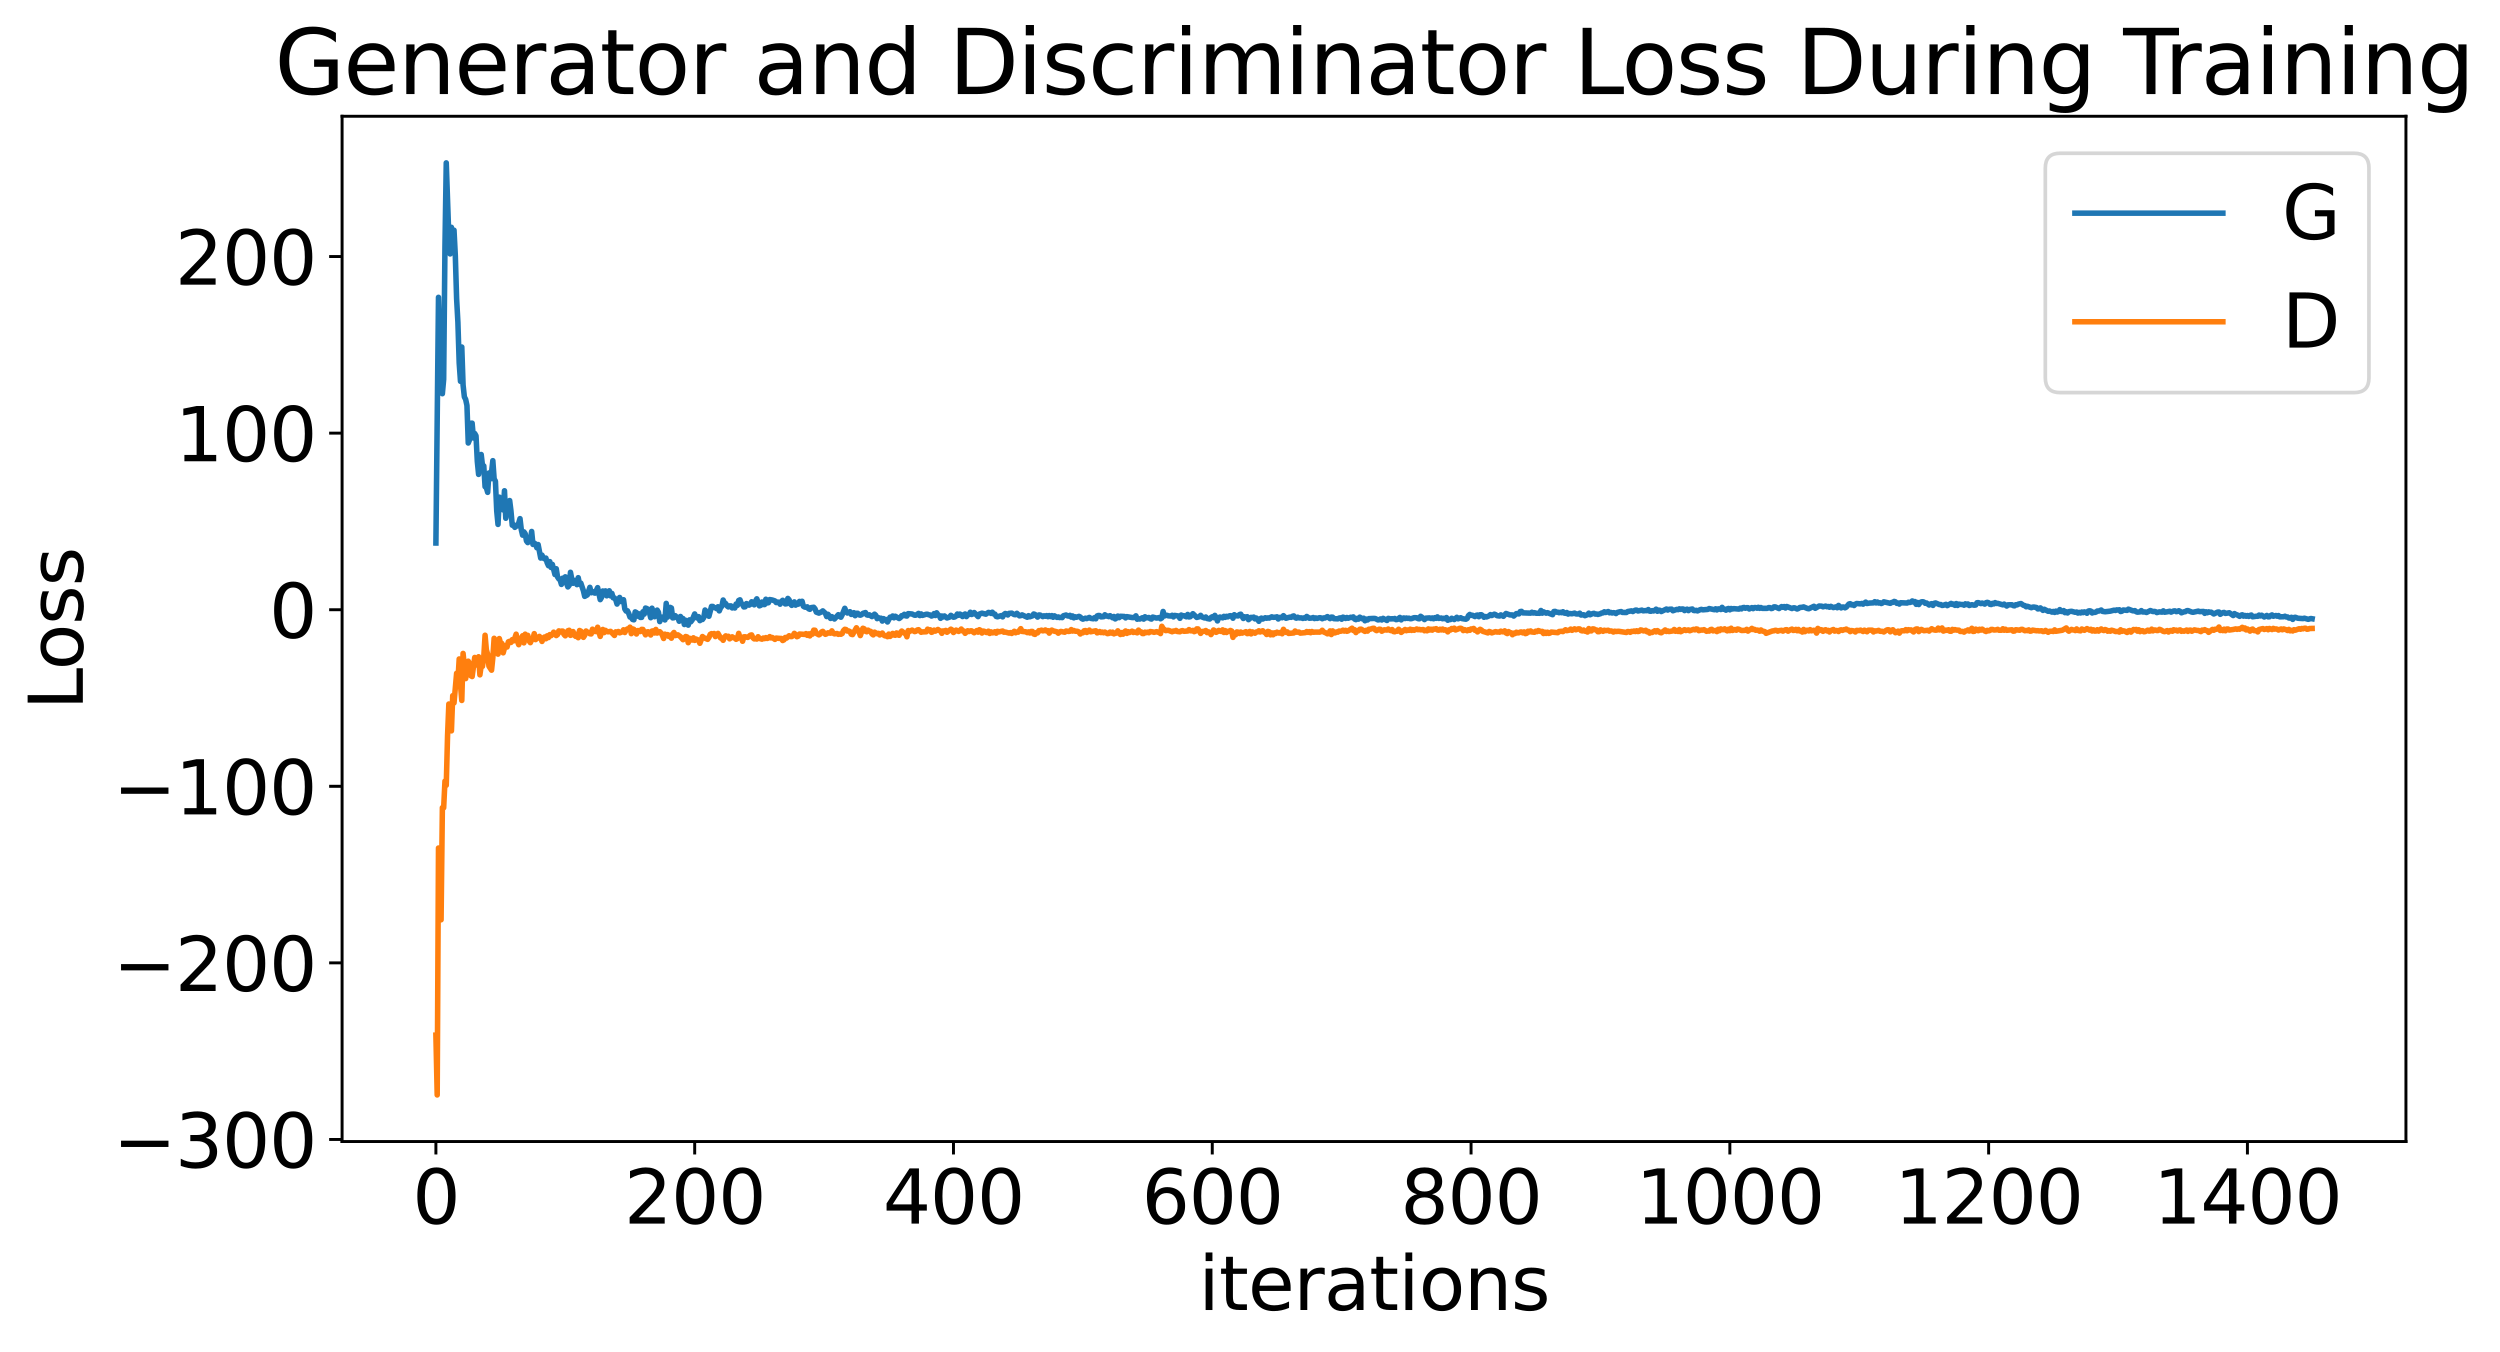 <?xml version="1.0" encoding="utf-8" standalone="no"?>
<!DOCTYPE svg PUBLIC "-//W3C//DTD SVG 1.1//EN"
  "http://www.w3.org/Graphics/SVG/1.1/DTD/svg11.dtd">
<svg xmlns:xlink="http://www.w3.org/1999/xlink" width="675.923pt" height="365.549pt" viewBox="0 0 675.923 365.549" xmlns="http://www.w3.org/2000/svg" version="1.1">
 <defs>
  <style type="text/css">*{stroke-linejoin: round; stroke-linecap: butt}</style>
 </defs>
 <g id="figure_1">
  <g id="patch_1">
   <path d="M 0 365.549 
L 675.923 365.549 
L 675.923 -0 
L 0 -0 
z
" style="fill: #ffffff"/>
  </g>
  <g id="axes_1">
   <g id="patch_2">
    <path d="M 92.491 308.636 
L 650.491 308.636 
L 650.491 31.436 
L 92.491 31.436 
z
" style="fill: #ffffff"/>
   </g>
   <g id="matplotlib.axis_1">
    <g id="xtick_1">
     <g id="line2d_1">
      <defs>
       <path id="md66300ae8d" d="M 0 0 
L 0 3.5 
" style="stroke: #000000; stroke-width: 0.8"/>
      </defs>
      <g>
       <use xlink:href="#md66300ae8d" x="117.854" y="308.636" style="stroke: #000000; stroke-width: 0.8"/>
      </g>
     </g>
     <g id="text_1">
      <!-- 0 -->
      <g transform="translate(111.492 330.833) scale(0.2 -0.2)">
       <defs>
        <path id="DejaVuSans-30" d="M 2034 4250 
Q 1547 4250 1301 3770 
Q 1056 3291 1056 2328 
Q 1056 1369 1301 889 
Q 1547 409 2034 409 
Q 2525 409 2770 889 
Q 3016 1369 3016 2328 
Q 3016 3291 2770 3770 
Q 2525 4250 2034 4250 
z
M 2034 4750 
Q 2819 4750 3233 4129 
Q 3647 3509 3647 2328 
Q 3647 1150 3233 529 
Q 2819 -91 2034 -91 
Q 1250 -91 836 529 
Q 422 1150 422 2328 
Q 422 3509 836 4129 
Q 1250 4750 2034 4750 
z
" transform="scale(0.016)"/>
       </defs>
       <use xlink:href="#DejaVuSans-30"/>
      </g>
     </g>
    </g>
    <g id="xtick_2">
     <g id="line2d_2">
      <g>
       <use xlink:href="#md66300ae8d" x="187.823" y="308.636" style="stroke: #000000; stroke-width: 0.8"/>
      </g>
     </g>
     <g id="text_2">
      <!-- 200 -->
      <g transform="translate(168.735 330.833) scale(0.2 -0.2)">
       <defs>
        <path id="DejaVuSans-32" d="M 1228 531 
L 3431 531 
L 3431 0 
L 469 0 
L 469 531 
Q 828 903 1448 1529 
Q 2069 2156 2228 2338 
Q 2531 2678 2651 2914 
Q 2772 3150 2772 3378 
Q 2772 3750 2511 3984 
Q 2250 4219 1831 4219 
Q 1534 4219 1204 4116 
Q 875 4013 500 3803 
L 500 4441 
Q 881 4594 1212 4672 
Q 1544 4750 1819 4750 
Q 2544 4750 2975 4387 
Q 3406 4025 3406 3419 
Q 3406 3131 3298 2873 
Q 3191 2616 2906 2266 
Q 2828 2175 2409 1742 
Q 1991 1309 1228 531 
z
" transform="scale(0.016)"/>
       </defs>
       <use xlink:href="#DejaVuSans-32"/>
       <use xlink:href="#DejaVuSans-30" x="63.623"/>
       <use xlink:href="#DejaVuSans-30" x="127.246"/>
      </g>
     </g>
    </g>
    <g id="xtick_3">
     <g id="line2d_3">
      <g>
       <use xlink:href="#md66300ae8d" x="257.792" y="308.636" style="stroke: #000000; stroke-width: 0.8"/>
      </g>
     </g>
     <g id="text_3">
      <!-- 400 -->
      <g transform="translate(238.704 330.833) scale(0.2 -0.2)">
       <defs>
        <path id="DejaVuSans-34" d="M 2419 4116 
L 825 1625 
L 2419 1625 
L 2419 4116 
z
M 2253 4666 
L 3047 4666 
L 3047 1625 
L 3713 1625 
L 3713 1100 
L 3047 1100 
L 3047 0 
L 2419 0 
L 2419 1100 
L 313 1100 
L 313 1709 
L 2253 4666 
z
" transform="scale(0.016)"/>
       </defs>
       <use xlink:href="#DejaVuSans-34"/>
       <use xlink:href="#DejaVuSans-30" x="63.623"/>
       <use xlink:href="#DejaVuSans-30" x="127.246"/>
      </g>
     </g>
    </g>
    <g id="xtick_4">
     <g id="line2d_4">
      <g>
       <use xlink:href="#md66300ae8d" x="327.76" y="308.636" style="stroke: #000000; stroke-width: 0.8"/>
      </g>
     </g>
     <g id="text_4">
      <!-- 600 -->
      <g transform="translate(308.673 330.833) scale(0.2 -0.2)">
       <defs>
        <path id="DejaVuSans-36" d="M 2113 2584 
Q 1688 2584 1439 2293 
Q 1191 2003 1191 1497 
Q 1191 994 1439 701 
Q 1688 409 2113 409 
Q 2538 409 2786 701 
Q 3034 994 3034 1497 
Q 3034 2003 2786 2293 
Q 2538 2584 2113 2584 
z
M 3366 4563 
L 3366 3988 
Q 3128 4100 2886 4159 
Q 2644 4219 2406 4219 
Q 1781 4219 1451 3797 
Q 1122 3375 1075 2522 
Q 1259 2794 1537 2939 
Q 1816 3084 2150 3084 
Q 2853 3084 3261 2657 
Q 3669 2231 3669 1497 
Q 3669 778 3244 343 
Q 2819 -91 2113 -91 
Q 1303 -91 875 529 
Q 447 1150 447 2328 
Q 447 3434 972 4092 
Q 1497 4750 2381 4750 
Q 2619 4750 2861 4703 
Q 3103 4656 3366 4563 
z
" transform="scale(0.016)"/>
       </defs>
       <use xlink:href="#DejaVuSans-36"/>
       <use xlink:href="#DejaVuSans-30" x="63.623"/>
       <use xlink:href="#DejaVuSans-30" x="127.246"/>
      </g>
     </g>
    </g>
    <g id="xtick_5">
     <g id="line2d_5">
      <g>
       <use xlink:href="#md66300ae8d" x="397.729" y="308.636" style="stroke: #000000; stroke-width: 0.8"/>
      </g>
     </g>
     <g id="text_5">
      <!-- 800 -->
      <g transform="translate(378.641 330.833) scale(0.2 -0.2)">
       <defs>
        <path id="DejaVuSans-38" d="M 2034 2216 
Q 1584 2216 1326 1975 
Q 1069 1734 1069 1313 
Q 1069 891 1326 650 
Q 1584 409 2034 409 
Q 2484 409 2743 651 
Q 3003 894 3003 1313 
Q 3003 1734 2745 1975 
Q 2488 2216 2034 2216 
z
M 1403 2484 
Q 997 2584 770 2862 
Q 544 3141 544 3541 
Q 544 4100 942 4425 
Q 1341 4750 2034 4750 
Q 2731 4750 3128 4425 
Q 3525 4100 3525 3541 
Q 3525 3141 3298 2862 
Q 3072 2584 2669 2484 
Q 3125 2378 3379 2068 
Q 3634 1759 3634 1313 
Q 3634 634 3220 271 
Q 2806 -91 2034 -91 
Q 1263 -91 848 271 
Q 434 634 434 1313 
Q 434 1759 690 2068 
Q 947 2378 1403 2484 
z
M 1172 3481 
Q 1172 3119 1398 2916 
Q 1625 2713 2034 2713 
Q 2441 2713 2670 2916 
Q 2900 3119 2900 3481 
Q 2900 3844 2670 4047 
Q 2441 4250 2034 4250 
Q 1625 4250 1398 4047 
Q 1172 3844 1172 3481 
z
" transform="scale(0.016)"/>
       </defs>
       <use xlink:href="#DejaVuSans-38"/>
       <use xlink:href="#DejaVuSans-30" x="63.623"/>
       <use xlink:href="#DejaVuSans-30" x="127.246"/>
      </g>
     </g>
    </g>
    <g id="xtick_6">
     <g id="line2d_6">
      <g>
       <use xlink:href="#md66300ae8d" x="467.698" y="308.636" style="stroke: #000000; stroke-width: 0.8"/>
      </g>
     </g>
     <g id="text_6">
      <!-- 1000 -->
      <g transform="translate(442.248 330.833) scale(0.2 -0.2)">
       <defs>
        <path id="DejaVuSans-31" d="M 794 531 
L 1825 531 
L 1825 4091 
L 703 3866 
L 703 4441 
L 1819 4666 
L 2450 4666 
L 2450 531 
L 3481 531 
L 3481 0 
L 794 0 
L 794 531 
z
" transform="scale(0.016)"/>
       </defs>
       <use xlink:href="#DejaVuSans-31"/>
       <use xlink:href="#DejaVuSans-30" x="63.623"/>
       <use xlink:href="#DejaVuSans-30" x="127.246"/>
       <use xlink:href="#DejaVuSans-30" x="190.869"/>
      </g>
     </g>
    </g>
    <g id="xtick_7">
     <g id="line2d_7">
      <g>
       <use xlink:href="#md66300ae8d" x="537.666" y="308.636" style="stroke: #000000; stroke-width: 0.8"/>
      </g>
     </g>
     <g id="text_7">
      <!-- 1200 -->
      <g transform="translate(512.216 330.833) scale(0.2 -0.2)">
       <use xlink:href="#DejaVuSans-31"/>
       <use xlink:href="#DejaVuSans-32" x="63.623"/>
       <use xlink:href="#DejaVuSans-30" x="127.246"/>
       <use xlink:href="#DejaVuSans-30" x="190.869"/>
      </g>
     </g>
    </g>
    <g id="xtick_8">
     <g id="line2d_8">
      <g>
       <use xlink:href="#md66300ae8d" x="607.635" y="308.636" style="stroke: #000000; stroke-width: 0.8"/>
      </g>
     </g>
     <g id="text_8">
      <!-- 1400 -->
      <g transform="translate(582.185 330.833) scale(0.2 -0.2)">
       <use xlink:href="#DejaVuSans-31"/>
       <use xlink:href="#DejaVuSans-34" x="63.623"/>
       <use xlink:href="#DejaVuSans-30" x="127.246"/>
       <use xlink:href="#DejaVuSans-30" x="190.869"/>
      </g>
     </g>
    </g>
    <g id="text_9">
     <!-- iterations -->
     <g transform="translate(324.036 354.189) scale(0.2 -0.2)">
      <defs>
       <path id="DejaVuSans-69" d="M 603 3500 
L 1178 3500 
L 1178 0 
L 603 0 
L 603 3500 
z
M 603 4863 
L 1178 4863 
L 1178 4134 
L 603 4134 
L 603 4863 
z
" transform="scale(0.016)"/>
       <path id="DejaVuSans-74" d="M 1172 4494 
L 1172 3500 
L 2356 3500 
L 2356 3053 
L 1172 3053 
L 1172 1153 
Q 1172 725 1289 603 
Q 1406 481 1766 481 
L 2356 481 
L 2356 0 
L 1766 0 
Q 1100 0 847 248 
Q 594 497 594 1153 
L 594 3053 
L 172 3053 
L 172 3500 
L 594 3500 
L 594 4494 
L 1172 4494 
z
" transform="scale(0.016)"/>
       <path id="DejaVuSans-65" d="M 3597 1894 
L 3597 1613 
L 953 1613 
Q 991 1019 1311 708 
Q 1631 397 2203 397 
Q 2534 397 2845 478 
Q 3156 559 3463 722 
L 3463 178 
Q 3153 47 2828 -22 
Q 2503 -91 2169 -91 
Q 1331 -91 842 396 
Q 353 884 353 1716 
Q 353 2575 817 3079 
Q 1281 3584 2069 3584 
Q 2775 3584 3186 3129 
Q 3597 2675 3597 1894 
z
M 3022 2063 
Q 3016 2534 2758 2815 
Q 2500 3097 2075 3097 
Q 1594 3097 1305 2825 
Q 1016 2553 972 2059 
L 3022 2063 
z
" transform="scale(0.016)"/>
       <path id="DejaVuSans-72" d="M 2631 2963 
Q 2534 3019 2420 3045 
Q 2306 3072 2169 3072 
Q 1681 3072 1420 2755 
Q 1159 2438 1159 1844 
L 1159 0 
L 581 0 
L 581 3500 
L 1159 3500 
L 1159 2956 
Q 1341 3275 1631 3429 
Q 1922 3584 2338 3584 
Q 2397 3584 2469 3576 
Q 2541 3569 2628 3553 
L 2631 2963 
z
" transform="scale(0.016)"/>
       <path id="DejaVuSans-61" d="M 2194 1759 
Q 1497 1759 1228 1600 
Q 959 1441 959 1056 
Q 959 750 1161 570 
Q 1363 391 1709 391 
Q 2188 391 2477 730 
Q 2766 1069 2766 1631 
L 2766 1759 
L 2194 1759 
z
M 3341 1997 
L 3341 0 
L 2766 0 
L 2766 531 
Q 2569 213 2275 61 
Q 1981 -91 1556 -91 
Q 1019 -91 701 211 
Q 384 513 384 1019 
Q 384 1609 779 1909 
Q 1175 2209 1959 2209 
L 2766 2209 
L 2766 2266 
Q 2766 2663 2505 2880 
Q 2244 3097 1772 3097 
Q 1472 3097 1187 3025 
Q 903 2953 641 2809 
L 641 3341 
Q 956 3463 1253 3523 
Q 1550 3584 1831 3584 
Q 2591 3584 2966 3190 
Q 3341 2797 3341 1997 
z
" transform="scale(0.016)"/>
       <path id="DejaVuSans-6f" d="M 1959 3097 
Q 1497 3097 1228 2736 
Q 959 2375 959 1747 
Q 959 1119 1226 758 
Q 1494 397 1959 397 
Q 2419 397 2687 759 
Q 2956 1122 2956 1747 
Q 2956 2369 2687 2733 
Q 2419 3097 1959 3097 
z
M 1959 3584 
Q 2709 3584 3137 3096 
Q 3566 2609 3566 1747 
Q 3566 888 3137 398 
Q 2709 -91 1959 -91 
Q 1206 -91 779 398 
Q 353 888 353 1747 
Q 353 2609 779 3096 
Q 1206 3584 1959 3584 
z
" transform="scale(0.016)"/>
       <path id="DejaVuSans-6e" d="M 3513 2113 
L 3513 0 
L 2938 0 
L 2938 2094 
Q 2938 2591 2744 2837 
Q 2550 3084 2163 3084 
Q 1697 3084 1428 2787 
Q 1159 2491 1159 1978 
L 1159 0 
L 581 0 
L 581 3500 
L 1159 3500 
L 1159 2956 
Q 1366 3272 1645 3428 
Q 1925 3584 2291 3584 
Q 2894 3584 3203 3211 
Q 3513 2838 3513 2113 
z
" transform="scale(0.016)"/>
       <path id="DejaVuSans-73" d="M 2834 3397 
L 2834 2853 
Q 2591 2978 2328 3040 
Q 2066 3103 1784 3103 
Q 1356 3103 1142 2972 
Q 928 2841 928 2578 
Q 928 2378 1081 2264 
Q 1234 2150 1697 2047 
L 1894 2003 
Q 2506 1872 2764 1633 
Q 3022 1394 3022 966 
Q 3022 478 2636 193 
Q 2250 -91 1575 -91 
Q 1294 -91 989 -36 
Q 684 19 347 128 
L 347 722 
Q 666 556 975 473 
Q 1284 391 1588 391 
Q 1994 391 2212 530 
Q 2431 669 2431 922 
Q 2431 1156 2273 1281 
Q 2116 1406 1581 1522 
L 1381 1569 
Q 847 1681 609 1914 
Q 372 2147 372 2553 
Q 372 3047 722 3315 
Q 1072 3584 1716 3584 
Q 2034 3584 2315 3537 
Q 2597 3491 2834 3397 
z
" transform="scale(0.016)"/>
      </defs>
      <use xlink:href="#DejaVuSans-69"/>
      <use xlink:href="#DejaVuSans-74" x="27.783"/>
      <use xlink:href="#DejaVuSans-65" x="66.992"/>
      <use xlink:href="#DejaVuSans-72" x="128.516"/>
      <use xlink:href="#DejaVuSans-61" x="169.629"/>
      <use xlink:href="#DejaVuSans-74" x="230.908"/>
      <use xlink:href="#DejaVuSans-69" x="270.117"/>
      <use xlink:href="#DejaVuSans-6f" x="297.9"/>
      <use xlink:href="#DejaVuSans-6e" x="359.082"/>
      <use xlink:href="#DejaVuSans-73" x="422.461"/>
     </g>
    </g>
   </g>
   <g id="matplotlib.axis_2">
    <g id="ytick_1">
     <g id="line2d_9">
      <defs>
       <path id="m9a1ca6f7e9" d="M 0 0 
L -3.5 0 
" style="stroke: #000000; stroke-width: 0.8"/>
      </defs>
      <g>
       <use xlink:href="#m9a1ca6f7e9" x="92.491" y="308.076" style="stroke: #000000; stroke-width: 0.8"/>
      </g>
     </g>
     <g id="text_10">
      <!-- −300 -->
      <g transform="translate(30.556 315.675) scale(0.2 -0.2)">
       <defs>
        <path id="DejaVuSans-2212" d="M 678 2272 
L 4684 2272 
L 4684 1741 
L 678 1741 
L 678 2272 
z
" transform="scale(0.016)"/>
        <path id="DejaVuSans-33" d="M 2597 2516 
Q 3050 2419 3304 2112 
Q 3559 1806 3559 1356 
Q 3559 666 3084 287 
Q 2609 -91 1734 -91 
Q 1441 -91 1130 -33 
Q 819 25 488 141 
L 488 750 
Q 750 597 1062 519 
Q 1375 441 1716 441 
Q 2309 441 2620 675 
Q 2931 909 2931 1356 
Q 2931 1769 2642 2001 
Q 2353 2234 1838 2234 
L 1294 2234 
L 1294 2753 
L 1863 2753 
Q 2328 2753 2575 2939 
Q 2822 3125 2822 3475 
Q 2822 3834 2567 4026 
Q 2313 4219 1838 4219 
Q 1578 4219 1281 4162 
Q 984 4106 628 3988 
L 628 4550 
Q 988 4650 1302 4700 
Q 1616 4750 1894 4750 
Q 2613 4750 3031 4423 
Q 3450 4097 3450 3541 
Q 3450 3153 3228 2886 
Q 3006 2619 2597 2516 
z
" transform="scale(0.016)"/>
       </defs>
       <use xlink:href="#DejaVuSans-2212"/>
       <use xlink:href="#DejaVuSans-33" x="83.789"/>
       <use xlink:href="#DejaVuSans-30" x="147.412"/>
       <use xlink:href="#DejaVuSans-30" x="211.035"/>
      </g>
     </g>
    </g>
    <g id="ytick_2">
     <g id="line2d_10">
      <g>
       <use xlink:href="#m9a1ca6f7e9" x="92.491" y="260.334" style="stroke: #000000; stroke-width: 0.8"/>
      </g>
     </g>
     <g id="text_11">
      <!-- −200 -->
      <g transform="translate(30.556 267.932) scale(0.2 -0.2)">
       <use xlink:href="#DejaVuSans-2212"/>
       <use xlink:href="#DejaVuSans-32" x="83.789"/>
       <use xlink:href="#DejaVuSans-30" x="147.412"/>
       <use xlink:href="#DejaVuSans-30" x="211.035"/>
      </g>
     </g>
    </g>
    <g id="ytick_3">
     <g id="line2d_11">
      <g>
       <use xlink:href="#m9a1ca6f7e9" x="92.491" y="212.591" style="stroke: #000000; stroke-width: 0.8"/>
      </g>
     </g>
     <g id="text_12">
      <!-- −100 -->
      <g transform="translate(30.556 220.19) scale(0.2 -0.2)">
       <use xlink:href="#DejaVuSans-2212"/>
       <use xlink:href="#DejaVuSans-31" x="83.789"/>
       <use xlink:href="#DejaVuSans-30" x="147.412"/>
       <use xlink:href="#DejaVuSans-30" x="211.035"/>
      </g>
     </g>
    </g>
    <g id="ytick_4">
     <g id="line2d_12">
      <g>
       <use xlink:href="#m9a1ca6f7e9" x="92.491" y="164.849" style="stroke: #000000; stroke-width: 0.8"/>
      </g>
     </g>
     <g id="text_13">
      <!-- 0 -->
      <g transform="translate(72.766 172.447) scale(0.2 -0.2)">
       <use xlink:href="#DejaVuSans-30"/>
      </g>
     </g>
    </g>
    <g id="ytick_5">
     <g id="line2d_13">
      <g>
       <use xlink:href="#m9a1ca6f7e9" x="92.491" y="117.106" style="stroke: #000000; stroke-width: 0.8"/>
      </g>
     </g>
     <g id="text_14">
      <!-- 100 -->
      <g transform="translate(47.316 124.704) scale(0.2 -0.2)">
       <use xlink:href="#DejaVuSans-31"/>
       <use xlink:href="#DejaVuSans-30" x="63.623"/>
       <use xlink:href="#DejaVuSans-30" x="127.246"/>
      </g>
     </g>
    </g>
    <g id="ytick_6">
     <g id="line2d_14">
      <g>
       <use xlink:href="#m9a1ca6f7e9" x="92.491" y="69.363" style="stroke: #000000; stroke-width: 0.8"/>
      </g>
     </g>
     <g id="text_15">
      <!-- 200 -->
      <g transform="translate(47.316 76.962) scale(0.2 -0.2)">
       <use xlink:href="#DejaVuSans-32"/>
       <use xlink:href="#DejaVuSans-30" x="63.623"/>
       <use xlink:href="#DejaVuSans-30" x="127.246"/>
      </g>
     </g>
    </g>
    <g id="text_16">
     <!-- Loss -->
     <g transform="translate(22.397 191.971) rotate(-90) scale(0.2 -0.2)">
      <defs>
       <path id="DejaVuSans-4c" d="M 628 4666 
L 1259 4666 
L 1259 531 
L 3531 531 
L 3531 0 
L 628 0 
L 628 4666 
z
" transform="scale(0.016)"/>
      </defs>
      <use xlink:href="#DejaVuSans-4c"/>
      <use xlink:href="#DejaVuSans-6f" x="53.963"/>
      <use xlink:href="#DejaVuSans-73" x="115.145"/>
      <use xlink:href="#DejaVuSans-73" x="167.244"/>
     </g>
    </g>
   </g>
   <g id="line2d_15">
    <path d="M 117.854 146.813 
L 118.554 80.392 
L 118.904 93.975 
L 119.603 106.443 
L 119.953 102.549 
L 120.303 66.652 
L 120.653 44.036 
L 121.353 64.166 
L 121.703 68.653 
L 122.052 61.461 
L 122.402 63.79 
L 122.752 62.243 
L 123.102 69.058 
L 123.452 80.741 
L 123.802 87.131 
L 124.151 98.14 
L 124.501 103.093 
L 124.851 93.826 
L 125.201 104.095 
L 125.551 107.309 
L 125.901 107.993 
L 126.251 109.645 
L 126.6 119.774 
L 126.95 118.893 
L 127.3 114.43 
L 127.65 114.412 
L 128 118.415 
L 128.35 117.207 
L 128.699 117.824 
L 129.049 124.735 
L 129.399 128.259 
L 129.749 123.196 
L 130.099 122.886 
L 130.449 125.844 
L 130.798 125.967 
L 131.148 131.582 
L 131.498 131.872 
L 131.848 133.114 
L 132.198 127.878 
L 132.548 129.496 
L 132.898 127.713 
L 133.247 124.552 
L 133.597 129.481 
L 133.947 130.091 
L 134.297 138.115 
L 134.647 141.782 
L 134.997 134.415 
L 135.346 137.676 
L 135.696 136.065 
L 136.046 137.87 
L 136.396 132.691 
L 136.746 140.12 
L 137.096 137.645 
L 137.445 136.745 
L 137.795 135.336 
L 138.145 138.13 
L 138.495 142.003 
L 138.845 141.846 
L 139.195 142.579 
L 139.545 142.251 
L 139.894 142.172 
L 140.244 141.417 
L 140.594 140.225 
L 140.944 143.217 
L 141.294 144.688 
L 141.644 143.797 
L 141.993 144.278 
L 142.343 146.271 
L 142.693 146.702 
L 143.043 145.462 
L 143.393 145.834 
L 143.743 143.693 
L 144.093 147.194 
L 144.442 146.821 
L 144.792 147.072 
L 145.142 148.094 
L 145.492 147.234 
L 146.192 150.884 
L 146.541 150.093 
L 146.891 150.883 
L 147.241 151.093 
L 147.591 150.889 
L 147.941 152.174 
L 148.291 152.943 
L 148.64 151.838 
L 148.99 153.426 
L 149.34 152.602 
L 150.04 155.337 
L 150.39 153.769 
L 150.74 155.986 
L 151.089 156.514 
L 151.439 156.792 
L 151.789 158.005 
L 152.139 156.319 
L 152.489 157.103 
L 152.839 155.953 
L 153.188 157.745 
L 153.538 158.684 
L 153.888 158.245 
L 154.238 154.73 
L 154.588 156.566 
L 154.938 157.7 
L 155.287 156.92 
L 155.637 157.017 
L 155.987 158.068 
L 156.337 156.191 
L 156.687 157.969 
L 157.037 157.663 
L 157.736 159.728 
L 158.086 161.236 
L 158.786 160.848 
L 159.486 158.8 
L 159.835 160.26 
L 160.185 159.927 
L 160.535 160.268 
L 160.885 160.365 
L 161.585 158.884 
L 162.284 162.123 
L 162.634 161.528 
L 162.984 159.785 
L 163.334 160.608 
L 163.684 159.759 
L 164.034 161.089 
L 164.733 159.732 
L 165.083 161.107 
L 165.433 160.441 
L 165.783 161.63 
L 166.133 161.671 
L 166.482 162.152 
L 166.832 163.316 
L 167.532 161.537 
L 167.882 162.636 
L 168.582 162.15 
L 168.931 164.664 
L 169.281 165.211 
L 169.631 165.14 
L 169.981 165.83 
L 170.331 166.831 
L 170.681 166.919 
L 171.03 167.478 
L 171.38 167.576 
L 171.73 165.443 
L 172.08 165.627 
L 172.43 166.593 
L 172.78 165.962 
L 173.129 166.931 
L 173.479 166.917 
L 173.829 165.406 
L 174.179 166.035 
L 174.529 164.4 
L 174.879 164.528 
L 175.229 164.778 
L 175.578 165.584 
L 175.928 167.012 
L 176.278 164.441 
L 176.978 166.745 
L 177.677 164.956 
L 178.027 165.544 
L 178.377 168.059 
L 178.727 166.863 
L 179.077 166.852 
L 179.777 167.611 
L 180.126 163.137 
L 180.476 166.852 
L 180.826 164.939 
L 181.176 164.214 
L 181.526 164.387 
L 181.876 167.064 
L 182.225 167.008 
L 182.575 166.463 
L 182.925 166.887 
L 183.275 166.91 
L 183.625 167.963 
L 183.975 166.681 
L 184.324 167.176 
L 184.674 167.246 
L 185.024 168.844 
L 185.374 167.709 
L 185.724 168.158 
L 186.074 169.018 
L 186.424 167.592 
L 186.773 168.116 
L 187.123 167.66 
L 187.823 165.995 
L 188.173 166.96 
L 188.523 167.091 
L 188.872 166.722 
L 189.222 167.802 
L 189.572 167.452 
L 189.922 167.494 
L 190.272 166.977 
L 190.622 164.934 
L 190.972 165.345 
L 191.321 166.148 
L 191.671 166.617 
L 192.371 163.957 
L 192.721 163.967 
L 193.071 164.243 
L 193.42 164.333 
L 193.77 164.564 
L 194.12 164.054 
L 194.47 165.162 
L 194.82 164.311 
L 195.17 163.895 
L 195.519 162.23 
L 195.869 163.021 
L 196.219 163.191 
L 196.569 163.821 
L 196.919 164.095 
L 197.269 163.816 
L 197.619 163.811 
L 197.968 164.366 
L 198.318 164.154 
L 198.668 164.381 
L 199.018 163.315 
L 199.368 163.672 
L 199.718 162.35 
L 200.067 162.175 
L 200.417 163.137 
L 200.767 163.468 
L 201.117 164.098 
L 201.467 164.052 
L 201.817 163.192 
L 202.166 163.338 
L 202.516 163.61 
L 202.866 163.409 
L 203.216 162.704 
L 203.566 163.023 
L 203.916 163.529 
L 204.266 162.514 
L 204.615 161.906 
L 205.315 163.801 
L 205.665 163.662 
L 206.015 162.767 
L 206.365 163.428 
L 206.714 163.458 
L 207.064 162.019 
L 207.414 163.02 
L 207.764 162.951 
L 208.114 162.107 
L 208.814 162.229 
L 209.513 162.468 
L 209.863 162.913 
L 210.213 162.775 
L 210.563 162.843 
L 210.913 163.355 
L 211.262 162.628 
L 211.612 162.306 
L 211.962 162.595 
L 212.312 163.28 
L 212.662 163.235 
L 213.012 161.798 
L 213.361 162.181 
L 213.711 163.301 
L 214.061 163.675 
L 214.411 163.381 
L 214.761 162.734 
L 215.111 163.61 
L 215.461 163.323 
L 215.81 163.353 
L 216.16 162.602 
L 216.51 163.122 
L 216.86 162.57 
L 217.21 163.909 
L 217.56 164.132 
L 217.909 164.182 
L 218.259 164.069 
L 218.609 164.588 
L 218.959 164.74 
L 219.309 164.283 
L 220.008 164.186 
L 220.358 164.616 
L 220.708 165.504 
L 221.408 165.767 
L 222.108 165.438 
L 222.457 165.166 
L 223.157 165.821 
L 223.507 166.699 
L 223.857 166.09 
L 224.207 166.546 
L 224.556 167.202 
L 224.906 166.722 
L 225.606 167.357 
L 226.656 166.196 
L 227.005 166.672 
L 227.355 166.874 
L 227.705 166.186 
L 228.405 164.469 
L 228.755 165.367 
L 229.104 165.737 
L 229.804 165.389 
L 230.154 166.118 
L 230.504 166.045 
L 230.854 165.652 
L 231.203 166.464 
L 231.553 165.812 
L 231.903 165.811 
L 232.253 166.233 
L 232.603 166.329 
L 232.953 166.184 
L 233.303 165.832 
L 234.002 165.619 
L 234.352 166.241 
L 234.702 166.332 
L 235.052 166.229 
L 235.751 166.707 
L 236.451 166.057 
L 236.801 166.367 
L 237.151 167.26 
L 237.501 167.008 
L 237.851 167.162 
L 238.2 167.142 
L 238.55 167.918 
L 238.9 167.266 
L 239.25 167.63 
L 239.6 167.502 
L 239.95 168.161 
L 240.649 166.867 
L 240.999 166.92 
L 241.349 166.549 
L 241.699 167.039 
L 242.049 166.612 
L 243.098 167.228 
L 243.448 166.976 
L 243.798 166.452 
L 244.148 166.489 
L 244.498 166.092 
L 244.847 166.502 
L 245.197 166.56 
L 245.547 165.91 
L 246.597 166.006 
L 247.296 166.349 
L 247.646 166.323 
L 248.346 165.846 
L 248.696 166.437 
L 249.045 165.984 
L 249.395 166.38 
L 250.445 166.068 
L 250.795 166.07 
L 251.145 166.238 
L 251.494 166.275 
L 251.844 166.56 
L 252.194 166.428 
L 252.544 165.903 
L 252.894 166.414 
L 253.244 165.688 
L 253.593 166.21 
L 253.943 166.443 
L 254.293 167.175 
L 254.643 166.547 
L 254.993 166.812 
L 255.343 166.534 
L 256.042 167.081 
L 256.742 166.84 
L 257.092 166.369 
L 257.792 166.876 
L 258.141 166.808 
L 258.491 166.563 
L 258.841 166.01 
L 259.191 166.357 
L 259.541 166.028 
L 259.891 166.255 
L 260.24 166.696 
L 260.59 166.184 
L 260.94 166.003 
L 261.29 166.706 
L 261.64 166.215 
L 261.99 166.142 
L 262.34 165.532 
L 262.689 166.138 
L 263.039 165.987 
L 263.389 165.612 
L 264.439 166.712 
L 264.788 166.035 
L 265.488 165.784 
L 266.538 166.055 
L 267.237 165.584 
L 267.587 165.646 
L 267.937 165.847 
L 268.287 165.522 
L 268.637 165.979 
L 268.987 166.035 
L 269.336 166.662 
L 269.686 166.76 
L 270.736 166.435 
L 271.086 166.783 
L 271.435 166.141 
L 271.785 165.875 
L 272.135 165.975 
L 272.485 166.271 
L 272.835 165.838 
L 273.535 165.77 
L 274.234 166.178 
L 274.584 166.191 
L 274.934 165.818 
L 275.634 166.511 
L 275.983 166.449 
L 276.333 166.241 
L 277.733 166.883 
L 278.082 166.46 
L 278.432 166.758 
L 279.132 166.516 
L 279.482 166.008 
L 279.832 166.129 
L 280.531 166.845 
L 280.881 166.274 
L 281.231 166.282 
L 281.931 166.712 
L 282.281 166.497 
L 282.63 166.611 
L 282.98 166.444 
L 283.33 166.73 
L 283.68 166.437 
L 284.03 166.704 
L 284.38 166.441 
L 284.729 166.89 
L 285.079 166.503 
L 285.779 166.926 
L 286.129 166.803 
L 286.479 166.976 
L 286.829 166.899 
L 287.178 166.984 
L 287.528 166.476 
L 288.228 166.278 
L 288.578 166.503 
L 288.928 166.57 
L 289.277 166.37 
L 289.627 166.853 
L 289.977 166.531 
L 290.327 167.048 
L 290.677 166.761 
L 291.027 166.886 
L 291.726 166.645 
L 292.076 166.826 
L 292.426 167.224 
L 292.776 167.398 
L 293.476 167.137 
L 293.825 167.25 
L 294.525 166.936 
L 294.875 167.181 
L 295.575 167.295 
L 295.924 167.001 
L 296.274 167.302 
L 296.624 166.535 
L 296.974 166.397 
L 297.324 166.435 
L 297.674 166.783 
L 298.373 166.731 
L 298.723 166.217 
L 299.073 166.567 
L 299.423 166.529 
L 299.773 166.719 
L 300.123 166.465 
L 300.822 167.027 
L 301.172 166.683 
L 301.522 167.336 
L 301.872 167.092 
L 302.222 166.567 
L 302.572 166.989 
L 302.921 166.623 
L 303.971 166.675 
L 304.321 167.062 
L 304.671 166.724 
L 305.37 166.845 
L 306.07 166.963 
L 306.42 166.983 
L 306.77 166.842 
L 307.119 166.502 
L 307.469 167.418 
L 307.819 167.302 
L 308.169 167.366 
L 308.869 167.024 
L 309.219 167.391 
L 309.568 166.757 
L 309.918 167.057 
L 310.618 166.958 
L 310.968 167.276 
L 311.318 167.375 
L 311.667 166.841 
L 312.717 167.113 
L 313.417 166.972 
L 313.766 167.291 
L 314.116 167.067 
L 314.466 165.323 
L 314.816 166.546 
L 315.166 166.38 
L 315.516 166.35 
L 315.866 166.504 
L 316.565 166.556 
L 316.915 166.356 
L 317.265 166.794 
L 317.615 166.395 
L 318.664 166.558 
L 319.014 167.176 
L 319.364 166.287 
L 319.714 166.511 
L 320.064 166.462 
L 320.763 166.764 
L 321.113 166.13 
L 321.463 166.803 
L 321.813 166.742 
L 322.513 165.927 
L 323.562 166.934 
L 324.262 166.745 
L 324.612 166.37 
L 324.961 166.801 
L 325.661 167.071 
L 326.011 166.816 
L 326.361 167.223 
L 327.061 167.363 
L 327.41 166.969 
L 327.76 166.753 
L 328.11 166.998 
L 328.46 166.382 
L 328.81 166.995 
L 329.16 167.875 
L 329.509 166.987 
L 329.859 166.826 
L 330.559 167.049 
L 330.909 166.645 
L 331.259 166.91 
L 331.608 166.632 
L 331.958 166.784 
L 332.308 166.545 
L 332.658 166.456 
L 333.008 166.537 
L 333.358 167.145 
L 333.708 166.201 
L 334.057 166.478 
L 334.757 166.526 
L 335.107 166.162 
L 335.457 166.062 
L 336.156 167.214 
L 336.506 166.756 
L 336.856 166.974 
L 337.206 166.738 
L 337.556 167.536 
L 338.256 166.92 
L 338.605 166.985 
L 338.955 166.844 
L 339.305 167.331 
L 339.655 167.096 
L 340.005 167.413 
L 340.355 167.982 
L 340.704 167.303 
L 341.054 167.114 
L 341.404 167.372 
L 342.104 167.021 
L 342.454 167.147 
L 342.803 167.058 
L 343.153 167.107 
L 343.853 166.768 
L 344.203 166.903 
L 344.903 166.86 
L 345.252 166.764 
L 345.602 167.353 
L 345.952 166.947 
L 346.302 166.897 
L 346.652 167.016 
L 347.002 166.462 
L 347.701 167.159 
L 348.401 166.939 
L 348.751 166.852 
L 349.101 166.908 
L 349.45 166.615 
L 349.8 166.527 
L 350.15 166.991 
L 350.5 167.132 
L 350.85 166.872 
L 351.2 167.064 
L 351.899 167.056 
L 352.249 167.201 
L 352.599 167.046 
L 352.949 167.141 
L 353.299 166.671 
L 353.998 167.151 
L 354.698 167.093 
L 355.048 166.961 
L 355.398 167.238 
L 355.748 167.067 
L 356.098 167.195 
L 356.797 166.998 
L 357.147 167.06 
L 357.497 167.289 
L 357.847 167.065 
L 358.197 167.093 
L 358.896 166.718 
L 359.596 167.257 
L 359.946 166.848 
L 360.296 166.865 
L 360.645 167.268 
L 361.695 167.315 
L 362.045 167.112 
L 362.395 167.048 
L 362.745 167.417 
L 363.094 166.859 
L 363.444 166.975 
L 363.794 167.212 
L 364.144 166.953 
L 364.494 167.154 
L 365.193 166.886 
L 365.543 166.962 
L 365.893 166.795 
L 366.243 167.377 
L 366.593 167.534 
L 366.943 167.193 
L 367.293 167.396 
L 367.642 166.865 
L 368.342 167.31 
L 368.692 167.144 
L 369.042 167.839 
L 369.392 167.392 
L 369.741 167.624 
L 370.091 167.267 
L 371.491 167.197 
L 371.84 167.239 
L 372.54 167.601 
L 372.89 167.567 
L 373.24 167.343 
L 373.59 167.627 
L 373.94 167.185 
L 374.989 167.754 
L 375.339 167.193 
L 376.039 167.345 
L 376.388 167.276 
L 376.738 167.338 
L 377.088 167.218 
L 377.438 167.525 
L 377.788 167.486 
L 378.487 166.934 
L 378.837 167.599 
L 379.187 167.196 
L 379.537 167.073 
L 379.887 167.231 
L 380.237 167.088 
L 380.587 167.194 
L 380.936 167.141 
L 381.286 167.288 
L 381.636 167.258 
L 382.336 166.999 
L 383.035 167.024 
L 383.385 167.266 
L 383.735 167.303 
L 384.085 166.629 
L 384.435 166.868 
L 385.135 167.517 
L 385.484 167.131 
L 386.534 167.059 
L 386.884 167.225 
L 387.234 167.074 
L 387.583 167.3 
L 387.933 167.005 
L 388.283 167.181 
L 388.633 166.782 
L 388.983 167.195 
L 389.682 167.097 
L 390.032 167.292 
L 390.382 167.159 
L 390.732 167.285 
L 391.082 166.967 
L 391.432 167.694 
L 391.782 167.503 
L 392.131 167.514 
L 392.481 167.161 
L 393.181 167.503 
L 393.881 166.898 
L 394.23 167.31 
L 394.93 167.016 
L 395.28 167.251 
L 396.329 167.416 
L 396.679 167.211 
L 397.029 166.434 
L 397.379 166.127 
L 397.729 166.374 
L 398.079 166.34 
L 398.778 166.699 
L 399.128 166.367 
L 399.478 166.289 
L 399.828 166.737 
L 400.178 166.21 
L 400.528 166.206 
L 400.877 166.469 
L 401.227 166.893 
L 401.577 166.7 
L 401.927 166.797 
L 402.627 166.497 
L 402.977 166.17 
L 403.326 166.418 
L 404.026 166.053 
L 404.376 166.192 
L 404.726 166.459 
L 405.425 166.548 
L 405.775 166.246 
L 406.475 166.631 
L 407.175 165.867 
L 408.224 166.255 
L 408.924 166.263 
L 409.274 166.559 
L 409.973 165.905 
L 410.673 165.974 
L 411.023 165.351 
L 411.373 165.298 
L 411.723 165.698 
L 413.822 165.775 
L 414.172 165.533 
L 414.521 165.744 
L 414.871 165.648 
L 415.221 165.787 
L 416.271 165.81 
L 416.62 165.062 
L 416.97 165.785 
L 417.32 165.419 
L 418.02 165.781 
L 418.37 165.648 
L 419.769 166.188 
L 420.119 165.338 
L 420.469 165.297 
L 420.819 165.515 
L 421.168 165.505 
L 421.518 165.658 
L 421.868 165.549 
L 422.218 165.654 
L 422.568 165.394 
L 422.918 165.753 
L 423.267 165.821 
L 423.617 165.606 
L 423.967 166.029 
L 424.317 165.869 
L 425.017 165.946 
L 425.716 165.765 
L 426.066 165.982 
L 426.766 166.002 
L 427.116 165.788 
L 427.466 166.287 
L 428.165 166.211 
L 428.515 166.457 
L 429.215 166.188 
L 429.565 165.78 
L 429.914 166.209 
L 430.614 165.893 
L 430.964 165.827 
L 431.314 166.03 
L 431.664 166.003 
L 432.014 166.121 
L 432.713 165.924 
L 433.063 165.721 
L 433.413 165.697 
L 433.763 165.405 
L 434.113 165.597 
L 434.812 165.34 
L 435.162 165.682 
L 435.512 165.58 
L 435.862 165.731 
L 436.212 165.652 
L 436.561 165.688 
L 436.911 165.884 
L 437.261 165.584 
L 437.961 165.404 
L 438.311 165.352 
L 438.661 165.58 
L 439.71 165.603 
L 440.06 165.346 
L 441.109 165.159 
L 441.459 165.341 
L 442.159 164.955 
L 442.509 164.961 
L 442.859 165.192 
L 443.908 164.957 
L 444.258 165.146 
L 444.958 165.082 
L 445.308 165.095 
L 445.657 164.807 
L 446.007 165.228 
L 446.357 165.266 
L 446.707 165.103 
L 447.057 165.185 
L 447.407 165.012 
L 447.756 164.705 
L 448.106 165.269 
L 448.456 164.957 
L 448.806 165.007 
L 449.156 165.341 
L 450.555 164.662 
L 450.905 164.945 
L 451.255 164.735 
L 451.955 164.692 
L 452.304 165.13 
L 453.354 164.76 
L 453.704 164.835 
L 454.054 164.605 
L 454.403 164.754 
L 454.753 164.64 
L 455.103 164.668 
L 455.453 165.085 
L 455.803 164.8 
L 456.153 164.702 
L 456.503 165.092 
L 456.852 164.785 
L 457.552 164.655 
L 457.902 165.051 
L 458.252 165.094 
L 458.602 165.015 
L 458.951 165.173 
L 459.651 164.854 
L 460.001 164.753 
L 460.351 164.881 
L 461.75 164.767 
L 462.1 164.538 
L 463.499 164.844 
L 463.849 164.599 
L 464.199 164.904 
L 464.549 164.632 
L 464.899 164.646 
L 465.249 164.791 
L 465.598 164.208 
L 465.948 164.72 
L 466.298 164.686 
L 466.648 164.972 
L 466.998 164.608 
L 467.348 164.512 
L 467.698 164.873 
L 468.047 164.52 
L 468.397 164.653 
L 468.747 164.556 
L 470.146 164.682 
L 470.496 164.428 
L 470.846 164.624 
L 471.196 164.293 
L 471.546 164.24 
L 471.896 164.455 
L 472.245 164.293 
L 472.595 164.303 
L 472.945 164.651 
L 473.645 164.281 
L 473.995 164.558 
L 474.345 164.271 
L 474.694 164.266 
L 475.044 164.443 
L 475.394 164.196 
L 475.744 164.48 
L 476.094 164.262 
L 476.444 164.474 
L 477.843 164.474 
L 478.193 164.274 
L 478.543 164.296 
L 478.893 164.543 
L 479.242 164.458 
L 479.592 164.096 
L 479.942 164.07 
L 480.992 164.533 
L 481.691 164.003 
L 482.041 164.192 
L 482.391 164.002 
L 482.741 164.387 
L 483.091 163.98 
L 484.49 164.529 
L 484.84 164.349 
L 485.19 164.334 
L 485.889 164.654 
L 486.239 164.513 
L 486.589 164.249 
L 487.289 164.181 
L 487.639 164.087 
L 488.688 164.528 
L 489.038 164.586 
L 490.437 163.922 
L 490.787 164.463 
L 491.837 163.851 
L 492.536 163.89 
L 492.886 164.066 
L 493.586 163.871 
L 493.936 164.048 
L 494.286 163.984 
L 494.635 164.183 
L 494.985 163.936 
L 495.685 164.274 
L 496.385 164.071 
L 496.735 164.313 
L 497.084 163.687 
L 497.784 164.361 
L 498.134 164.122 
L 498.484 164.115 
L 498.834 164.334 
L 499.183 164.137 
L 499.883 163.311 
L 500.233 163.22 
L 500.583 163.55 
L 500.933 163.448 
L 501.282 163.713 
L 501.632 163.351 
L 501.982 163.173 
L 503.032 163.264 
L 503.382 163.152 
L 503.731 163.343 
L 504.431 162.793 
L 504.781 163.166 
L 505.481 163.047 
L 506.53 162.993 
L 506.88 162.682 
L 507.23 163.01 
L 507.58 162.766 
L 507.929 163.043 
L 508.279 162.971 
L 508.629 163.17 
L 508.979 163.026 
L 509.329 162.715 
L 511.078 163.121 
L 511.428 162.888 
L 511.778 162.861 
L 512.128 162.605 
L 512.477 162.719 
L 512.827 163.12 
L 513.177 163.036 
L 513.527 163.323 
L 513.877 162.959 
L 514.926 163.009 
L 515.626 163.04 
L 515.976 162.83 
L 516.326 162.902 
L 516.676 162.797 
L 517.025 162.476 
L 517.375 162.792 
L 517.725 162.64 
L 518.075 163.394 
L 518.425 162.887 
L 518.775 163.447 
L 519.124 162.934 
L 519.474 162.728 
L 519.824 162.686 
L 520.174 162.776 
L 520.524 163.118 
L 520.874 163.03 
L 521.573 163.58 
L 521.923 163.307 
L 522.273 163.213 
L 522.623 163.684 
L 522.973 163.106 
L 523.323 163.02 
L 524.022 163.315 
L 524.372 163.477 
L 524.722 163.445 
L 525.072 163.691 
L 525.422 163.649 
L 526.121 163.395 
L 526.471 163.744 
L 527.521 163.144 
L 527.871 163.416 
L 528.22 163.311 
L 528.57 163.672 
L 528.92 163.19 
L 529.27 163.697 
L 529.62 163.335 
L 530.319 163.444 
L 530.669 163.437 
L 531.019 163.628 
L 531.369 163.251 
L 531.719 163.463 
L 532.069 163.297 
L 532.419 163.708 
L 533.118 163.489 
L 533.818 163.636 
L 534.168 163.571 
L 534.518 162.969 
L 534.867 162.924 
L 535.567 163.194 
L 535.917 163.047 
L 536.617 163.328 
L 536.966 162.947 
L 537.316 162.859 
L 537.666 162.971 
L 538.016 163.387 
L 538.366 163.445 
L 538.716 163.126 
L 539.066 163.274 
L 539.415 162.927 
L 539.765 163.152 
L 540.115 163.124 
L 541.514 163.534 
L 541.864 163.331 
L 542.564 163.854 
L 542.914 163.528 
L 543.963 163.508 
L 544.313 163.742 
L 544.663 163.797 
L 545.013 163.5 
L 545.363 163.539 
L 545.713 163.335 
L 546.412 163.187 
L 547.112 163.674 
L 547.462 163.735 
L 547.812 164.048 
L 548.161 163.922 
L 549.211 164.305 
L 549.561 164.154 
L 549.911 164.126 
L 550.61 164.253 
L 550.96 164.628 
L 551.31 164.602 
L 551.66 164.359 
L 552.36 165.03 
L 552.709 164.727 
L 553.759 165.277 
L 554.109 165.193 
L 554.808 165.498 
L 555.158 165.316 
L 555.508 165.579 
L 555.858 165.226 
L 556.208 165.475 
L 556.558 165.344 
L 556.908 164.818 
L 557.257 165.3 
L 557.607 165.345 
L 557.957 165.086 
L 558.307 165.644 
L 558.657 165.405 
L 559.007 165.726 
L 559.356 165.371 
L 560.056 165.272 
L 561.106 165.554 
L 561.456 165.469 
L 561.805 165.753 
L 562.155 165.57 
L 562.505 165.727 
L 562.855 165.468 
L 563.205 165.636 
L 563.555 165.431 
L 563.904 165.55 
L 564.254 165.806 
L 564.604 165.225 
L 564.954 165.13 
L 565.304 165.226 
L 565.654 165.733 
L 566.003 165.525 
L 566.353 165.588 
L 566.703 165.478 
L 567.053 165.197 
L 567.403 165.234 
L 568.103 164.933 
L 568.452 165.293 
L 569.152 165.398 
L 570.551 165.239 
L 571.601 164.967 
L 571.951 165.053 
L 572.301 164.892 
L 572.65 164.946 
L 573 164.862 
L 573.35 165.331 
L 573.7 165.255 
L 574.05 164.928 
L 575.099 165.025 
L 575.449 164.694 
L 576.499 165.093 
L 576.849 165.179 
L 577.198 165.094 
L 577.548 165.385 
L 577.898 165.513 
L 578.598 165.431 
L 578.948 165.09 
L 579.298 165.447 
L 579.997 165.468 
L 580.347 165.595 
L 581.397 165.073 
L 582.096 165.357 
L 582.446 165.306 
L 582.796 165.37 
L 583.146 165.622 
L 583.845 165.426 
L 584.545 165.501 
L 584.895 165.155 
L 585.245 165.524 
L 585.945 165.411 
L 586.644 165.264 
L 586.994 165.5 
L 587.694 165.187 
L 588.044 165.16 
L 588.393 165.368 
L 588.743 165.307 
L 589.093 165.128 
L 589.443 165.302 
L 589.793 165.681 
L 590.493 165.416 
L 590.842 165.383 
L 591.192 165.123 
L 591.542 165.074 
L 592.592 165.486 
L 592.941 165.541 
L 594.341 165.227 
L 594.691 165.375 
L 595.74 165.316 
L 596.09 165.827 
L 596.44 165.409 
L 596.79 165.67 
L 597.14 165.421 
L 597.489 165.535 
L 597.839 165.512 
L 598.539 165.995 
L 599.588 165.489 
L 599.938 165.474 
L 600.288 166.093 
L 600.988 165.639 
L 601.338 165.587 
L 601.687 165.845 
L 602.387 165.737 
L 602.737 165.672 
L 603.787 166.424 
L 604.136 165.895 
L 604.486 166.143 
L 604.836 166.23 
L 605.536 166.641 
L 605.886 166.331 
L 606.235 166.222 
L 606.585 166.587 
L 606.935 166.4 
L 607.285 166.61 
L 607.635 166.427 
L 607.985 166.661 
L 608.335 166.397 
L 608.684 166.285 
L 609.034 166.757 
L 610.084 166.608 
L 610.434 166.622 
L 610.783 166.301 
L 611.133 166.532 
L 611.483 166.339 
L 612.183 166.813 
L 612.882 166.402 
L 613.232 166.772 
L 613.582 166.757 
L 613.932 166.409 
L 614.282 166.256 
L 614.632 166.61 
L 615.331 166.422 
L 615.681 166.605 
L 616.031 166.428 
L 616.381 166.774 
L 617.43 166.746 
L 617.78 166.61 
L 618.13 166.812 
L 618.48 166.801 
L 618.83 167.088 
L 619.18 167.119 
L 619.529 166.898 
L 619.879 167.464 
L 620.229 166.964 
L 620.579 166.889 
L 621.279 167.155 
L 622.678 167.251 
L 623.028 167.142 
L 624.077 167.445 
L 624.777 167.226 
L 625.127 167.29 
L 625.127 167.29 
" clip-path="url(#paa2db65d48)" style="fill: none; stroke: #1f77b4; stroke-width: 1.5; stroke-linecap: square"/>
   </g>
   <g id="line2d_16">
    <path d="M 117.854 279.874 
L 118.204 296.036 
L 118.554 229.281 
L 118.904 236.122 
L 119.254 248.684 
L 119.603 218.367 
L 119.953 218.401 
L 120.303 211.195 
L 120.653 212.309 
L 121.003 198.963 
L 121.353 190.347 
L 121.703 196.463 
L 122.052 197.6 
L 122.402 188.095 
L 122.752 190.046 
L 123.452 182.039 
L 123.802 184.064 
L 124.151 178.165 
L 124.501 185.158 
L 124.851 189.379 
L 125.201 176.673 
L 125.901 183.473 
L 126.251 179.997 
L 126.6 178.765 
L 126.95 179.431 
L 127.3 182.702 
L 127.65 182.914 
L 128.35 177.76 
L 128.699 179.8 
L 129.049 178.201 
L 129.399 177.565 
L 129.749 182.456 
L 130.099 180.003 
L 130.449 180.161 
L 130.798 177.634 
L 131.148 171.752 
L 131.498 175.715 
L 131.848 176.918 
L 132.198 180.126 
L 132.898 181.197 
L 133.247 177.826 
L 133.597 172.581 
L 133.947 176.092 
L 134.297 173.568 
L 134.647 176.856 
L 134.997 172.651 
L 135.346 173.922 
L 135.696 173.976 
L 136.046 176.505 
L 136.396 175.222 
L 136.746 174.524 
L 137.096 174.93 
L 137.445 173.528 
L 137.795 173.39 
L 138.145 173.696 
L 138.495 172.941 
L 138.845 173.272 
L 139.195 172.507 
L 139.545 171.466 
L 139.894 173.366 
L 140.244 174.304 
L 140.594 173.085 
L 141.294 171.892 
L 141.644 173.811 
L 141.993 171.464 
L 142.343 172.167 
L 142.693 171.782 
L 143.043 173.274 
L 143.393 173.754 
L 143.743 172.983 
L 144.093 172.753 
L 144.442 171.32 
L 144.792 172.931 
L 145.842 172.062 
L 146.192 172.467 
L 146.541 173.42 
L 146.891 172.479 
L 147.241 172.219 
L 147.591 172.697 
L 147.941 171.909 
L 148.291 172.379 
L 148.64 171.586 
L 148.99 171.869 
L 149.34 171.527 
L 149.69 170.921 
L 150.39 171.836 
L 150.74 171.574 
L 151.089 170.571 
L 151.439 170.9 
L 151.789 170.631 
L 152.139 170.627 
L 152.489 171.536 
L 152.839 171.903 
L 153.538 170.544 
L 153.888 170.407 
L 154.238 171.78 
L 154.588 171.606 
L 154.938 170.761 
L 155.287 171.723 
L 155.637 172.055 
L 155.987 171.475 
L 156.337 172.413 
L 156.687 170.468 
L 157.037 170.643 
L 157.387 171.66 
L 157.736 172.319 
L 158.086 171.773 
L 158.436 170.608 
L 158.786 170.902 
L 159.136 170.988 
L 159.486 171.349 
L 159.835 171.397 
L 160.185 170.115 
L 160.535 170.752 
L 160.885 170.63 
L 161.235 170.773 
L 161.585 169.586 
L 162.284 172.064 
L 162.634 170.822 
L 162.984 170.186 
L 163.334 171.035 
L 163.684 170.431 
L 164.034 170.72 
L 164.383 170.831 
L 165.083 170.704 
L 166.133 171.807 
L 166.482 170.823 
L 166.832 170.942 
L 167.182 170.74 
L 167.532 171.105 
L 168.232 170.846 
L 168.582 170.276 
L 168.931 171.007 
L 169.281 170.318 
L 169.631 170.046 
L 169.981 170.058 
L 170.331 169.565 
L 170.681 171.321 
L 171.03 170.031 
L 171.38 170.163 
L 171.73 170.965 
L 172.08 171.41 
L 172.43 170.488 
L 172.78 170.528 
L 173.129 170.748 
L 173.479 170.162 
L 173.829 170.19 
L 174.529 171.637 
L 174.879 170.866 
L 175.229 170.811 
L 175.928 171.682 
L 176.278 170.617 
L 176.628 170.566 
L 176.978 171.142 
L 177.328 170.185 
L 177.677 171.161 
L 178.027 170.902 
L 178.377 170.791 
L 178.727 171.148 
L 179.077 171.723 
L 179.427 172.623 
L 179.777 171.459 
L 180.126 171.682 
L 180.476 171.576 
L 180.826 172.069 
L 181.176 171.754 
L 181.526 172.544 
L 181.876 171.424 
L 182.225 171.005 
L 182.575 171.843 
L 183.275 171.641 
L 183.975 172.141 
L 184.674 172.955 
L 185.374 172.096 
L 185.724 172.189 
L 186.074 173.761 
L 186.424 172.563 
L 187.123 173.053 
L 187.473 172.443 
L 187.823 173.143 
L 188.173 172.776 
L 188.872 173.085 
L 189.222 173.92 
L 189.922 172.102 
L 190.272 172.398 
L 191.321 172.857 
L 191.671 172.351 
L 192.021 171.509 
L 192.371 171.321 
L 192.721 171.419 
L 193.071 171.286 
L 193.42 172.108 
L 194.12 171.253 
L 194.82 172.491 
L 195.17 172.608 
L 195.519 173.113 
L 195.869 172.27 
L 196.219 171.919 
L 196.569 172.153 
L 196.919 172.029 
L 197.269 172.719 
L 197.968 172.177 
L 198.318 172.423 
L 198.668 172.513 
L 199.018 172.845 
L 199.368 172.658 
L 199.718 171.246 
L 200.067 172.382 
L 200.417 172.282 
L 200.767 173.373 
L 201.117 172.186 
L 201.467 172.166 
L 202.166 172.337 
L 202.866 171.738 
L 203.216 171.665 
L 203.566 172.437 
L 203.916 172.733 
L 204.266 172.697 
L 204.615 172.782 
L 204.965 172.152 
L 205.315 172.603 
L 206.015 172.812 
L 206.365 172.509 
L 206.714 172.662 
L 207.064 172.389 
L 207.414 172.617 
L 207.764 172.499 
L 208.114 172.123 
L 208.464 172.473 
L 208.814 172.365 
L 209.513 172.871 
L 209.863 172.518 
L 210.563 172.59 
L 211.262 172.624 
L 211.612 173.175 
L 211.962 172.992 
L 212.312 172.353 
L 212.662 172.516 
L 213.361 171.884 
L 213.711 172.097 
L 214.061 172.11 
L 214.411 171.864 
L 214.761 171.24 
L 215.111 171.567 
L 215.461 172.147 
L 215.81 171.995 
L 216.16 171.425 
L 217.56 171.522 
L 217.909 171.317 
L 218.259 171.77 
L 218.609 171.386 
L 218.959 171.929 
L 219.309 171.259 
L 219.659 171.451 
L 220.008 170.369 
L 220.358 170.408 
L 220.708 171.249 
L 221.408 171.646 
L 221.758 171.432 
L 222.108 170.87 
L 222.457 170.705 
L 223.157 171.496 
L 223.507 171.357 
L 223.857 171.09 
L 224.556 171.195 
L 224.906 170.568 
L 225.256 171.195 
L 225.606 171.372 
L 226.306 171.282 
L 226.656 171.505 
L 227.005 171.414 
L 227.355 171.483 
L 227.705 171.283 
L 228.055 170.488 
L 228.405 170.147 
L 228.755 170.218 
L 229.104 170.62 
L 229.454 170.589 
L 229.804 170.77 
L 230.154 171.479 
L 230.504 171.577 
L 231.553 169.733 
L 232.253 170.854 
L 232.603 171.835 
L 233.303 169.864 
L 233.652 170.012 
L 234.002 170.679 
L 234.352 170.809 
L 234.702 170.374 
L 235.052 170.647 
L 235.402 170.707 
L 235.751 171.397 
L 236.101 171.65 
L 236.451 170.914 
L 237.151 171.328 
L 237.501 171.238 
L 237.851 171.674 
L 238.55 171.157 
L 238.9 171.679 
L 239.25 171.909 
L 239.6 171.92 
L 239.95 172.137 
L 240.299 171.436 
L 240.649 172.068 
L 240.999 171.753 
L 241.349 171.256 
L 241.699 171.69 
L 242.049 171.761 
L 242.398 171.127 
L 242.748 171.644 
L 243.098 171.762 
L 243.448 171.024 
L 243.798 170.62 
L 244.498 171.183 
L 244.847 171.229 
L 245.197 172.166 
L 245.547 170.488 
L 245.897 170.738 
L 246.597 170.361 
L 247.296 170.766 
L 247.646 170.671 
L 247.996 170.333 
L 248.346 170.253 
L 249.045 170.944 
L 249.395 170.848 
L 250.445 170.809 
L 250.795 170.111 
L 251.145 170.489 
L 251.494 170.271 
L 251.844 170.959 
L 252.194 170.82 
L 252.544 170.369 
L 252.894 170.638 
L 253.593 170.191 
L 253.943 170.467 
L 254.293 170.582 
L 254.643 171.228 
L 254.993 170.58 
L 255.343 170.654 
L 255.693 170.451 
L 256.042 170.944 
L 257.092 170.11 
L 257.442 170.33 
L 257.792 171.01 
L 258.491 170.36 
L 259.191 170.717 
L 259.541 170.471 
L 259.891 170.075 
L 260.24 170.575 
L 260.59 170.607 
L 260.94 171.229 
L 261.64 170.54 
L 261.99 170.754 
L 262.34 170.564 
L 262.689 170.555 
L 263.389 171.076 
L 264.089 170.496 
L 264.439 170.914 
L 264.788 170.258 
L 265.138 170.445 
L 265.488 171.156 
L 265.838 170.631 
L 266.188 170.688 
L 266.538 170.969 
L 266.887 171.027 
L 267.237 170.652 
L 267.587 171.265 
L 267.937 170.833 
L 268.287 171.104 
L 268.637 171.05 
L 268.987 170.798 
L 269.336 171.195 
L 269.686 170.689 
L 270.036 170.853 
L 271.086 170.61 
L 271.435 170.933 
L 271.785 170.881 
L 272.835 171.165 
L 273.185 171.039 
L 273.535 171.264 
L 274.234 170.683 
L 274.584 171.084 
L 274.934 170.865 
L 275.284 170.919 
L 275.983 169.971 
L 276.333 170.716 
L 277.383 170.824 
L 277.733 171.041 
L 278.082 170.842 
L 278.432 171.14 
L 278.782 170.726 
L 279.132 170.724 
L 279.482 171.405 
L 279.832 171.52 
L 280.182 171.045 
L 280.531 171.109 
L 280.881 170.499 
L 281.231 170.539 
L 281.581 170.372 
L 281.931 170.554 
L 282.281 170.51 
L 282.63 170.323 
L 282.98 170.604 
L 283.33 170.523 
L 283.68 171.179 
L 284.03 170.524 
L 284.38 170.36 
L 284.729 170.563 
L 285.779 170.825 
L 286.129 171.195 
L 286.479 170.871 
L 286.829 170.724 
L 287.878 170.932 
L 288.228 170.61 
L 288.928 170.724 
L 289.277 170.664 
L 289.627 170.22 
L 289.977 170.624 
L 290.327 170.47 
L 290.677 170.652 
L 291.377 170.688 
L 291.726 170.913 
L 292.076 171.408 
L 292.426 171.001 
L 292.776 171.089 
L 293.126 170.539 
L 293.476 170.488 
L 293.825 170.994 
L 294.175 170.748 
L 294.525 170.358 
L 294.875 170.82 
L 296.274 170.541 
L 296.624 171.108 
L 296.974 171.015 
L 297.324 170.751 
L 297.674 171.028 
L 298.024 170.896 
L 298.373 171.08 
L 298.723 170.896 
L 299.423 171.318 
L 299.773 171.258 
L 300.123 170.89 
L 300.472 171.176 
L 300.822 170.916 
L 301.172 171.378 
L 301.522 171.163 
L 301.872 171.18 
L 302.222 170.558 
L 302.921 171.549 
L 303.271 171.033 
L 303.621 171.463 
L 303.971 170.883 
L 304.321 170.593 
L 304.671 171.253 
L 305.02 170.785 
L 305.37 171.022 
L 306.07 170.645 
L 306.42 171.001 
L 306.77 170.861 
L 307.469 171.095 
L 307.819 170.365 
L 308.169 170.867 
L 308.519 170.832 
L 308.869 171.29 
L 309.219 171.293 
L 309.568 170.909 
L 309.918 171.049 
L 310.268 170.913 
L 310.618 171.071 
L 310.968 170.749 
L 311.667 170.848 
L 312.017 170.963 
L 312.717 170.783 
L 313.067 170.933 
L 313.417 170.95 
L 313.766 171.301 
L 314.116 169.333 
L 314.466 169.927 
L 315.166 170.495 
L 315.866 170.405 
L 316.915 170.811 
L 317.265 170.613 
L 317.615 170.642 
L 317.965 170.455 
L 318.314 170.731 
L 319.014 170.81 
L 319.364 170.578 
L 319.714 170.506 
L 320.064 170.678 
L 321.113 170.61 
L 321.463 170.226 
L 321.813 170.528 
L 322.163 170.568 
L 322.513 170.439 
L 322.862 170.783 
L 323.212 170.641 
L 323.562 170.035 
L 323.912 170.041 
L 324.612 171.249 
L 324.961 170.747 
L 325.661 170.668 
L 326.011 170.477 
L 326.361 171.042 
L 326.711 170.825 
L 327.061 171.005 
L 327.41 171.569 
L 327.76 171.049 
L 328.11 170.327 
L 328.46 170.535 
L 328.81 170.963 
L 329.16 170.773 
L 329.509 170.441 
L 329.859 170.658 
L 330.209 170.72 
L 330.559 170.291 
L 330.909 170.997 
L 331.259 170.501 
L 331.608 171.006 
L 331.958 170.708 
L 332.308 170.675 
L 332.658 170.458 
L 333.008 170.616 
L 333.358 172.325 
L 333.708 171.186 
L 334.057 171.619 
L 334.407 170.854 
L 334.757 170.918 
L 335.107 171.272 
L 335.457 170.883 
L 335.807 171.183 
L 336.506 170.945 
L 336.856 170.785 
L 337.206 171.311 
L 337.556 171.256 
L 337.906 170.72 
L 338.256 171.386 
L 338.605 170.839 
L 339.305 171.202 
L 339.655 170.874 
L 340.005 170.846 
L 340.355 170.548 
L 340.704 170.867 
L 341.404 170.538 
L 341.754 170.925 
L 342.104 171.054 
L 342.454 171.547 
L 342.803 170.712 
L 343.153 170.824 
L 343.503 171.641 
L 343.853 171.109 
L 344.203 171.621 
L 344.553 171.096 
L 344.903 171.28 
L 345.252 170.917 
L 345.602 171.127 
L 345.952 171.162 
L 346.302 170.941 
L 346.652 171.352 
L 347.002 170.151 
L 347.351 170.687 
L 347.701 170.974 
L 348.051 170.845 
L 348.401 171.256 
L 349.8 171.129 
L 350.15 170.606 
L 350.5 170.924 
L 351.2 170.893 
L 351.55 171.174 
L 352.949 171.039 
L 353.299 170.754 
L 353.649 170.973 
L 353.998 170.78 
L 354.348 171.07 
L 354.698 170.744 
L 355.048 170.932 
L 355.748 170.893 
L 356.797 170.91 
L 357.147 170.772 
L 357.497 170.408 
L 357.847 170.847 
L 358.546 171.152 
L 358.896 171.364 
L 359.246 171.271 
L 359.596 170.581 
L 359.946 171.562 
L 360.296 170.57 
L 360.645 171.126 
L 360.995 171.103 
L 361.345 170.853 
L 361.695 170.921 
L 362.045 170.615 
L 362.395 170.682 
L 362.745 170.591 
L 363.094 170.385 
L 363.444 170.626 
L 363.794 170.422 
L 364.144 170.679 
L 364.494 170.575 
L 365.543 169.848 
L 365.893 170.461 
L 366.243 170.256 
L 366.593 171.026 
L 366.943 170.523 
L 367.293 170.536 
L 367.642 170.136 
L 367.992 170.099 
L 369.042 170.711 
L 369.392 170.415 
L 369.741 170.632 
L 370.091 170.129 
L 370.441 170.131 
L 371.141 169.888 
L 371.491 169.875 
L 371.84 170.316 
L 372.19 170.503 
L 372.89 170.119 
L 373.24 170.159 
L 373.59 170.662 
L 374.289 170.28 
L 374.989 170.347 
L 375.339 170.069 
L 375.689 170.375 
L 376.039 170.492 
L 376.388 170.216 
L 376.738 170.75 
L 377.088 170.814 
L 377.438 170.618 
L 377.788 170.662 
L 378.138 170.133 
L 378.487 170.464 
L 378.837 170.979 
L 379.887 170.197 
L 380.237 170.521 
L 380.587 170.322 
L 380.936 170.426 
L 381.286 170.118 
L 381.636 170.44 
L 381.986 170.242 
L 382.336 170.408 
L 383.035 170.06 
L 383.385 170.251 
L 383.735 170.167 
L 384.085 170.303 
L 384.785 170.213 
L 385.135 170.536 
L 385.484 170.368 
L 385.834 170.547 
L 386.184 170.034 
L 386.534 170.354 
L 386.884 170.124 
L 387.234 170.374 
L 387.583 170.083 
L 387.933 170.1 
L 388.283 169.972 
L 388.633 170.319 
L 388.983 170.377 
L 389.333 170.123 
L 389.682 170.314 
L 390.032 170.074 
L 390.382 170.371 
L 390.732 170.265 
L 391.082 170.412 
L 391.432 170.839 
L 391.782 170.283 
L 392.131 170.348 
L 392.481 169.932 
L 392.831 170.131 
L 393.181 169.84 
L 393.531 170.325 
L 394.23 170.066 
L 394.58 169.894 
L 394.93 169.856 
L 395.28 170.01 
L 395.63 170.493 
L 395.98 170.242 
L 396.679 170.538 
L 397.029 170.252 
L 397.379 170.416 
L 397.729 170.045 
L 398.079 170.064 
L 398.429 169.916 
L 398.778 170.417 
L 399.128 170.428 
L 399.478 170.846 
L 400.178 170.142 
L 400.528 170.341 
L 400.877 170.692 
L 401.577 170.893 
L 402.277 171.121 
L 402.627 170.728 
L 402.977 170.852 
L 403.326 171.111 
L 404.376 170.771 
L 404.726 170.902 
L 405.076 170.855 
L 405.425 170.926 
L 405.775 170.649 
L 406.125 170.805 
L 406.475 170.819 
L 406.825 170.559 
L 407.175 171.125 
L 407.524 171.299 
L 407.874 170.763 
L 408.224 171.029 
L 408.574 171.095 
L 408.924 171.61 
L 409.274 171.189 
L 409.624 171.282 
L 409.973 170.928 
L 410.323 171.111 
L 410.673 171.089 
L 411.023 170.88 
L 411.373 170.861 
L 411.723 171.113 
L 412.072 170.846 
L 412.422 171.312 
L 412.772 171.211 
L 413.122 170.669 
L 413.472 170.869 
L 413.822 170.589 
L 414.172 170.871 
L 414.871 170.944 
L 415.221 170.656 
L 415.571 170.771 
L 415.921 170.484 
L 416.62 170.757 
L 416.97 170.71 
L 417.32 171.287 
L 417.67 170.913 
L 418.02 171.253 
L 418.37 170.922 
L 418.719 171.252 
L 419.069 171.17 
L 419.419 170.884 
L 421.168 171.058 
L 421.518 170.745 
L 422.218 170.677 
L 422.568 170.763 
L 423.267 170.263 
L 423.617 170.508 
L 424.317 170.363 
L 424.667 170.089 
L 425.017 170.421 
L 425.716 170.017 
L 426.066 170.272 
L 426.766 170.023 
L 427.116 170.054 
L 427.466 170.48 
L 427.815 170.579 
L 428.165 170.338 
L 428.515 170.646 
L 428.865 170.686 
L 429.215 170.881 
L 429.565 169.949 
L 429.914 170.562 
L 430.264 170.569 
L 430.614 170.025 
L 430.964 170.053 
L 431.314 170.286 
L 431.664 170.336 
L 432.014 170.799 
L 432.363 170.779 
L 432.713 170.295 
L 433.413 170.692 
L 433.763 170.395 
L 434.113 170.509 
L 434.812 170.4 
L 435.162 170.642 
L 435.512 170.573 
L 435.862 170.668 
L 436.212 170.879 
L 436.561 170.661 
L 436.911 170.737 
L 437.611 170.678 
L 439.71 171.003 
L 440.06 170.756 
L 440.41 170.773 
L 440.76 170.959 
L 441.109 170.7 
L 441.459 170.734 
L 441.809 170.607 
L 442.159 170.75 
L 442.509 170.54 
L 442.859 170.747 
L 443.208 170.66 
L 443.558 170.31 
L 443.908 170.375 
L 444.258 170.569 
L 444.608 170.573 
L 444.958 170.405 
L 445.308 170.817 
L 445.657 170.725 
L 446.007 171.175 
L 446.357 170.951 
L 446.707 171.002 
L 447.407 170.537 
L 447.756 170.852 
L 448.106 170.499 
L 448.806 171.006 
L 449.156 171.086 
L 449.856 170.613 
L 450.205 170.32 
L 450.555 170.729 
L 450.905 170.588 
L 451.255 170.748 
L 452.304 170.58 
L 452.654 170.196 
L 453.004 170.678 
L 453.354 170.481 
L 453.704 170.719 
L 454.054 170.205 
L 454.403 170.798 
L 455.453 170.252 
L 455.803 170.461 
L 456.503 170.313 
L 456.852 170.535 
L 457.902 170.153 
L 458.252 170.295 
L 458.602 170.048 
L 458.951 170.115 
L 459.301 170.513 
L 460.001 170.335 
L 460.351 170.363 
L 460.701 170.239 
L 461.4 170.682 
L 461.75 170.579 
L 462.1 170.629 
L 462.45 170.225 
L 462.8 170.155 
L 463.15 170.571 
L 463.849 170.449 
L 464.199 170.764 
L 464.549 170.15 
L 464.899 170.512 
L 465.249 170.037 
L 465.598 170.239 
L 465.948 170.244 
L 466.298 170.014 
L 466.648 170.385 
L 466.998 170.566 
L 467.348 170.114 
L 467.698 170.498 
L 468.047 169.853 
L 468.397 170.456 
L 469.097 170.206 
L 469.447 170.391 
L 469.797 170.062 
L 470.146 170.135 
L 470.846 170.47 
L 471.546 170.44 
L 471.896 170.414 
L 472.245 170.156 
L 472.595 170.631 
L 472.945 170.332 
L 473.295 170.239 
L 473.645 169.897 
L 473.995 170.21 
L 474.345 170.163 
L 474.694 170.404 
L 475.044 170.344 
L 475.394 170.42 
L 475.744 170.657 
L 476.094 170.321 
L 476.444 170.603 
L 477.143 170.77 
L 477.493 171.229 
L 479.242 170.577 
L 479.592 170.56 
L 479.942 170.409 
L 480.292 170.442 
L 480.642 170.648 
L 480.992 170.514 
L 481.691 170.412 
L 482.041 170.637 
L 482.741 170.266 
L 483.091 170.255 
L 483.44 170.655 
L 484.14 170.224 
L 484.49 170.089 
L 484.84 170.457 
L 485.19 170.403 
L 485.54 170.169 
L 485.889 170.532 
L 486.239 170.182 
L 486.589 170.595 
L 486.939 170.551 
L 487.289 170.887 
L 487.639 170.187 
L 487.988 170.778 
L 488.338 170.435 
L 488.688 170.396 
L 489.038 170.587 
L 489.388 170.234 
L 489.738 170.55 
L 490.437 170.398 
L 490.787 170.512 
L 491.137 171.167 
L 491.487 169.905 
L 491.837 170.502 
L 492.187 170.227 
L 492.536 170.298 
L 492.886 170.695 
L 493.236 170.385 
L 493.586 170.261 
L 493.936 170.574 
L 494.286 170.431 
L 494.635 170.869 
L 494.985 170.484 
L 495.685 170.197 
L 496.035 170.638 
L 496.385 170.465 
L 496.735 170.501 
L 497.084 170.747 
L 497.434 170.377 
L 497.784 170.281 
L 498.134 170.437 
L 498.484 170.259 
L 498.834 170.238 
L 499.183 170.084 
L 499.533 170.344 
L 499.883 170.382 
L 500.233 170.773 
L 500.583 170.478 
L 501.282 170.6 
L 501.632 170.867 
L 501.982 170.438 
L 502.682 170.493 
L 503.032 170.364 
L 503.731 170.739 
L 504.081 170.381 
L 504.781 170.808 
L 505.131 170.387 
L 506.18 170.382 
L 506.53 170.859 
L 506.88 170.555 
L 507.23 170.619 
L 507.929 170.428 
L 508.279 170.671 
L 508.979 170.699 
L 509.329 170.863 
L 510.029 170.387 
L 510.378 170.249 
L 510.728 170.296 
L 511.078 170.824 
L 511.428 170.422 
L 511.778 170.266 
L 512.477 171.064 
L 513.177 170.638 
L 513.527 171.18 
L 513.877 170.644 
L 514.227 170.533 
L 514.926 170.54 
L 515.276 170.233 
L 515.626 170.54 
L 515.976 170.245 
L 516.326 170.352 
L 516.676 170.304 
L 517.375 170.86 
L 517.725 170.241 
L 518.075 170.058 
L 518.425 170.051 
L 518.775 170.763 
L 519.474 170.173 
L 520.174 170.527 
L 521.224 170.399 
L 521.573 170.623 
L 522.273 169.988 
L 522.623 170.24 
L 523.323 170.395 
L 523.672 170.336 
L 524.022 169.82 
L 524.372 170.311 
L 525.072 169.783 
L 525.422 170.624 
L 526.121 170.352 
L 526.471 170.436 
L 526.821 170.263 
L 527.171 170.656 
L 527.521 170.672 
L 527.871 170.168 
L 528.22 170.375 
L 528.57 170.228 
L 528.92 170.353 
L 529.62 170.381 
L 529.97 170.719 
L 530.669 170.719 
L 531.019 170.906 
L 531.369 170.597 
L 531.719 170.552 
L 532.069 170.308 
L 532.419 170.612 
L 532.768 170.479 
L 533.118 169.872 
L 533.468 170.723 
L 533.818 170.682 
L 534.168 170.095 
L 534.518 170.241 
L 534.867 170.528 
L 535.217 170.133 
L 535.567 170.365 
L 535.917 170.099 
L 536.617 170.587 
L 536.966 170.737 
L 537.316 170.425 
L 537.666 170.554 
L 538.016 170.454 
L 538.366 170.173 
L 538.716 170.174 
L 539.066 170.343 
L 539.765 170.292 
L 540.115 170.152 
L 540.465 170.395 
L 541.165 170.387 
L 541.514 169.997 
L 541.864 170.396 
L 542.214 170.131 
L 542.564 170.412 
L 543.963 170.273 
L 544.313 170.649 
L 544.663 170.608 
L 545.013 170.261 
L 546.062 170.394 
L 546.412 170.169 
L 546.762 170.153 
L 547.462 170.531 
L 547.812 170.446 
L 548.161 170.506 
L 548.511 170.296 
L 548.861 170.649 
L 549.211 170.61 
L 549.561 170.363 
L 550.61 170.544 
L 550.96 170.511 
L 551.31 170.589 
L 552.01 170.54 
L 552.36 170.749 
L 552.709 170.723 
L 553.059 170.445 
L 553.759 170.952 
L 554.109 170.683 
L 554.808 170.666 
L 555.158 170.734 
L 555.508 170.295 
L 555.858 170.676 
L 557.607 170.393 
L 558.657 169.78 
L 559.007 170.378 
L 559.356 170.655 
L 560.056 170.165 
L 560.406 170.31 
L 560.756 170.331 
L 561.106 170.49 
L 561.456 170.042 
L 561.805 170.439 
L 562.505 170.562 
L 562.855 170.063 
L 563.555 170.411 
L 564.254 169.958 
L 564.954 170.369 
L 565.304 170.136 
L 565.654 170.604 
L 566.003 170.281 
L 566.353 170.624 
L 566.703 170.606 
L 567.053 170.257 
L 567.403 170.634 
L 568.103 170.046 
L 568.452 170.374 
L 568.802 170.483 
L 569.152 170.208 
L 569.502 170.32 
L 569.852 170.664 
L 570.202 170.506 
L 570.551 170.666 
L 570.901 170.384 
L 571.601 170.583 
L 571.951 170.75 
L 572.65 170.724 
L 573 170.891 
L 573.35 170.271 
L 573.7 170.698 
L 574.05 170.558 
L 574.4 170.614 
L 575.099 170.998 
L 575.449 170.574 
L 575.799 170.467 
L 576.149 170.898 
L 576.849 170.193 
L 577.198 170.31 
L 577.548 170.191 
L 577.898 170.645 
L 578.248 170.263 
L 578.598 170.775 
L 578.948 170.525 
L 579.298 170.517 
L 579.647 170.807 
L 579.997 170.76 
L 580.697 170.374 
L 581.047 170.633 
L 581.397 170.59 
L 581.746 170.103 
L 582.096 170.568 
L 582.446 170.33 
L 582.796 170.345 
L 583.146 170.496 
L 583.496 170.459 
L 583.845 170.152 
L 584.195 170.271 
L 584.895 170.705 
L 585.245 170.779 
L 585.945 170.494 
L 586.294 170.878 
L 586.644 170.522 
L 586.994 170.462 
L 587.344 170.671 
L 587.694 170.266 
L 588.044 170.463 
L 588.393 170.367 
L 588.743 170.612 
L 589.093 170.38 
L 589.443 170.302 
L 589.793 170.685 
L 590.143 170.554 
L 590.493 170.662 
L 591.192 170.341 
L 591.542 170.709 
L 591.892 170.394 
L 592.242 170.36 
L 592.592 170.669 
L 593.291 170.298 
L 593.991 170.447 
L 594.341 170.446 
L 595.04 170.765 
L 595.39 170.355 
L 595.74 170.45 
L 596.09 170.241 
L 596.44 170.475 
L 596.79 170.516 
L 597.14 170.966 
L 598.189 170.17 
L 598.539 170.403 
L 598.889 170.132 
L 599.239 170.141 
L 599.588 170.022 
L 599.938 169.532 
L 600.288 170.46 
L 600.638 170.228 
L 600.988 170.497 
L 601.338 170.108 
L 601.687 170.532 
L 602.037 170.076 
L 602.387 170.059 
L 602.737 170.347 
L 603.787 170.193 
L 604.486 170.034 
L 604.836 170.157 
L 605.186 170.03 
L 605.536 170.121 
L 606.235 169.611 
L 606.585 170.01 
L 606.935 169.777 
L 607.285 170.307 
L 607.635 170.054 
L 608.335 170.634 
L 608.684 170.197 
L 609.034 170.077 
L 609.384 170.486 
L 610.084 170.533 
L 610.434 170.847 
L 610.783 170.197 
L 611.483 170.024 
L 611.833 169.956 
L 612.183 170.191 
L 612.882 169.965 
L 613.232 170.263 
L 613.582 169.922 
L 614.282 170.212 
L 614.632 169.9 
L 614.982 170.097 
L 615.331 170.032 
L 615.681 170.119 
L 616.031 170.342 
L 616.731 170.052 
L 617.081 170.269 
L 617.43 170.044 
L 618.13 170.273 
L 618.48 170.469 
L 618.83 170.169 
L 619.18 170.552 
L 619.529 170.425 
L 619.879 170.594 
L 620.229 170.251 
L 620.579 170.383 
L 621.629 169.99 
L 621.978 170.134 
L 622.328 169.929 
L 622.678 170.015 
L 623.028 169.852 
L 623.378 169.86 
L 623.728 170.124 
L 624.077 170.09 
L 624.427 169.931 
L 625.127 169.913 
L 625.127 169.913 
" clip-path="url(#paa2db65d48)" style="fill: none; stroke: #ff7f0e; stroke-width: 1.5; stroke-linecap: square"/>
   </g>
   <g id="patch_3">
    <path d="M 92.491 308.636 
L 92.491 31.436 
" style="fill: none; stroke: #000000; stroke-width: 0.8; stroke-linejoin: miter; stroke-linecap: square"/>
   </g>
   <g id="patch_4">
    <path d="M 650.491 308.636 
L 650.491 31.436 
" style="fill: none; stroke: #000000; stroke-width: 0.8; stroke-linejoin: miter; stroke-linecap: square"/>
   </g>
   <g id="patch_5">
    <path d="M 92.491 308.636 
L 650.491 308.636 
" style="fill: none; stroke: #000000; stroke-width: 0.8; stroke-linejoin: miter; stroke-linecap: square"/>
   </g>
   <g id="patch_6">
    <path d="M 92.491 31.436 
L 650.491 31.436 
" style="fill: none; stroke: #000000; stroke-width: 0.8; stroke-linejoin: miter; stroke-linecap: square"/>
   </g>
   <g id="text_17">
    <!-- Generator and Discriminator Loss During Training -->
    <g transform="translate(74.258 25.436) scale(0.24 -0.24)">
     <defs>
      <path id="DejaVuSans-47" d="M 3809 666 
L 3809 1919 
L 2778 1919 
L 2778 2438 
L 4434 2438 
L 4434 434 
Q 4069 175 3628 42 
Q 3188 -91 2688 -91 
Q 1594 -91 976 548 
Q 359 1188 359 2328 
Q 359 3472 976 4111 
Q 1594 4750 2688 4750 
Q 3144 4750 3555 4637 
Q 3966 4525 4313 4306 
L 4313 3634 
Q 3963 3931 3569 4081 
Q 3175 4231 2741 4231 
Q 1884 4231 1454 3753 
Q 1025 3275 1025 2328 
Q 1025 1384 1454 906 
Q 1884 428 2741 428 
Q 3075 428 3337 486 
Q 3600 544 3809 666 
z
" transform="scale(0.016)"/>
      <path id="DejaVuSans-20" transform="scale(0.016)"/>
      <path id="DejaVuSans-64" d="M 2906 2969 
L 2906 4863 
L 3481 4863 
L 3481 0 
L 2906 0 
L 2906 525 
Q 2725 213 2448 61 
Q 2172 -91 1784 -91 
Q 1150 -91 751 415 
Q 353 922 353 1747 
Q 353 2572 751 3078 
Q 1150 3584 1784 3584 
Q 2172 3584 2448 3432 
Q 2725 3281 2906 2969 
z
M 947 1747 
Q 947 1113 1208 752 
Q 1469 391 1925 391 
Q 2381 391 2643 752 
Q 2906 1113 2906 1747 
Q 2906 2381 2643 2742 
Q 2381 3103 1925 3103 
Q 1469 3103 1208 2742 
Q 947 2381 947 1747 
z
" transform="scale(0.016)"/>
      <path id="DejaVuSans-44" d="M 1259 4147 
L 1259 519 
L 2022 519 
Q 2988 519 3436 956 
Q 3884 1394 3884 2338 
Q 3884 3275 3436 3711 
Q 2988 4147 2022 4147 
L 1259 4147 
z
M 628 4666 
L 1925 4666 
Q 3281 4666 3915 4102 
Q 4550 3538 4550 2338 
Q 4550 1131 3912 565 
Q 3275 0 1925 0 
L 628 0 
L 628 4666 
z
" transform="scale(0.016)"/>
      <path id="DejaVuSans-63" d="M 3122 3366 
L 3122 2828 
Q 2878 2963 2633 3030 
Q 2388 3097 2138 3097 
Q 1578 3097 1268 2742 
Q 959 2388 959 1747 
Q 959 1106 1268 751 
Q 1578 397 2138 397 
Q 2388 397 2633 464 
Q 2878 531 3122 666 
L 3122 134 
Q 2881 22 2623 -34 
Q 2366 -91 2075 -91 
Q 1284 -91 818 406 
Q 353 903 353 1747 
Q 353 2603 823 3093 
Q 1294 3584 2113 3584 
Q 2378 3584 2631 3529 
Q 2884 3475 3122 3366 
z
" transform="scale(0.016)"/>
      <path id="DejaVuSans-6d" d="M 3328 2828 
Q 3544 3216 3844 3400 
Q 4144 3584 4550 3584 
Q 5097 3584 5394 3201 
Q 5691 2819 5691 2113 
L 5691 0 
L 5113 0 
L 5113 2094 
Q 5113 2597 4934 2840 
Q 4756 3084 4391 3084 
Q 3944 3084 3684 2787 
Q 3425 2491 3425 1978 
L 3425 0 
L 2847 0 
L 2847 2094 
Q 2847 2600 2669 2842 
Q 2491 3084 2119 3084 
Q 1678 3084 1418 2786 
Q 1159 2488 1159 1978 
L 1159 0 
L 581 0 
L 581 3500 
L 1159 3500 
L 1159 2956 
Q 1356 3278 1631 3431 
Q 1906 3584 2284 3584 
Q 2666 3584 2933 3390 
Q 3200 3197 3328 2828 
z
" transform="scale(0.016)"/>
      <path id="DejaVuSans-75" d="M 544 1381 
L 544 3500 
L 1119 3500 
L 1119 1403 
Q 1119 906 1312 657 
Q 1506 409 1894 409 
Q 2359 409 2629 706 
Q 2900 1003 2900 1516 
L 2900 3500 
L 3475 3500 
L 3475 0 
L 2900 0 
L 2900 538 
Q 2691 219 2414 64 
Q 2138 -91 1772 -91 
Q 1169 -91 856 284 
Q 544 659 544 1381 
z
M 1991 3584 
L 1991 3584 
z
" transform="scale(0.016)"/>
      <path id="DejaVuSans-67" d="M 2906 1791 
Q 2906 2416 2648 2759 
Q 2391 3103 1925 3103 
Q 1463 3103 1205 2759 
Q 947 2416 947 1791 
Q 947 1169 1205 825 
Q 1463 481 1925 481 
Q 2391 481 2648 825 
Q 2906 1169 2906 1791 
z
M 3481 434 
Q 3481 -459 3084 -895 
Q 2688 -1331 1869 -1331 
Q 1566 -1331 1297 -1286 
Q 1028 -1241 775 -1147 
L 775 -588 
Q 1028 -725 1275 -790 
Q 1522 -856 1778 -856 
Q 2344 -856 2625 -561 
Q 2906 -266 2906 331 
L 2906 616 
Q 2728 306 2450 153 
Q 2172 0 1784 0 
Q 1141 0 747 490 
Q 353 981 353 1791 
Q 353 2603 747 3093 
Q 1141 3584 1784 3584 
Q 2172 3584 2450 3431 
Q 2728 3278 2906 2969 
L 2906 3500 
L 3481 3500 
L 3481 434 
z
" transform="scale(0.016)"/>
      <path id="DejaVuSans-54" d="M -19 4666 
L 3928 4666 
L 3928 4134 
L 2272 4134 
L 2272 0 
L 1638 0 
L 1638 4134 
L -19 4134 
L -19 4666 
z
" transform="scale(0.016)"/>
     </defs>
     <use xlink:href="#DejaVuSans-47"/>
     <use xlink:href="#DejaVuSans-65" x="77.49"/>
     <use xlink:href="#DejaVuSans-6e" x="139.014"/>
     <use xlink:href="#DejaVuSans-65" x="202.393"/>
     <use xlink:href="#DejaVuSans-72" x="263.916"/>
     <use xlink:href="#DejaVuSans-61" x="305.029"/>
     <use xlink:href="#DejaVuSans-74" x="366.309"/>
     <use xlink:href="#DejaVuSans-6f" x="405.518"/>
     <use xlink:href="#DejaVuSans-72" x="466.699"/>
     <use xlink:href="#DejaVuSans-20" x="507.812"/>
     <use xlink:href="#DejaVuSans-61" x="539.6"/>
     <use xlink:href="#DejaVuSans-6e" x="600.879"/>
     <use xlink:href="#DejaVuSans-64" x="664.258"/>
     <use xlink:href="#DejaVuSans-20" x="727.734"/>
     <use xlink:href="#DejaVuSans-44" x="759.521"/>
     <use xlink:href="#DejaVuSans-69" x="836.523"/>
     <use xlink:href="#DejaVuSans-73" x="864.307"/>
     <use xlink:href="#DejaVuSans-63" x="916.406"/>
     <use xlink:href="#DejaVuSans-72" x="971.387"/>
     <use xlink:href="#DejaVuSans-69" x="1012.5"/>
     <use xlink:href="#DejaVuSans-6d" x="1040.283"/>
     <use xlink:href="#DejaVuSans-69" x="1137.695"/>
     <use xlink:href="#DejaVuSans-6e" x="1165.479"/>
     <use xlink:href="#DejaVuSans-61" x="1228.857"/>
     <use xlink:href="#DejaVuSans-74" x="1290.137"/>
     <use xlink:href="#DejaVuSans-6f" x="1329.346"/>
     <use xlink:href="#DejaVuSans-72" x="1390.527"/>
     <use xlink:href="#DejaVuSans-20" x="1431.641"/>
     <use xlink:href="#DejaVuSans-4c" x="1463.428"/>
     <use xlink:href="#DejaVuSans-6f" x="1517.391"/>
     <use xlink:href="#DejaVuSans-73" x="1578.572"/>
     <use xlink:href="#DejaVuSans-73" x="1630.672"/>
     <use xlink:href="#DejaVuSans-20" x="1682.771"/>
     <use xlink:href="#DejaVuSans-44" x="1714.559"/>
     <use xlink:href="#DejaVuSans-75" x="1791.561"/>
     <use xlink:href="#DejaVuSans-72" x="1854.939"/>
     <use xlink:href="#DejaVuSans-69" x="1896.053"/>
     <use xlink:href="#DejaVuSans-6e" x="1923.836"/>
     <use xlink:href="#DejaVuSans-67" x="1987.215"/>
     <use xlink:href="#DejaVuSans-20" x="2050.691"/>
     <use xlink:href="#DejaVuSans-54" x="2082.479"/>
     <use xlink:href="#DejaVuSans-72" x="2128.812"/>
     <use xlink:href="#DejaVuSans-61" x="2169.926"/>
     <use xlink:href="#DejaVuSans-69" x="2231.205"/>
     <use xlink:href="#DejaVuSans-6e" x="2258.988"/>
     <use xlink:href="#DejaVuSans-69" x="2322.367"/>
     <use xlink:href="#DejaVuSans-6e" x="2350.15"/>
     <use xlink:href="#DejaVuSans-67" x="2413.529"/>
    </g>
   </g>
   <g id="legend_1">
    <g id="patch_7">
     <path d="M 556.994 106.149 
L 636.491 106.149 
Q 640.491 106.149 640.491 102.149 
L 640.491 45.436 
Q 640.491 41.436 636.491 41.436 
L 556.994 41.436 
Q 552.994 41.436 552.994 45.436 
L 552.994 102.149 
Q 552.994 106.149 556.994 106.149 
z
" style="fill: #ffffff; opacity: 0.8; stroke: #cccccc; stroke-linejoin: miter"/>
    </g>
    <g id="line2d_17">
     <path d="M 560.994 57.633 
L 580.994 57.633 
L 600.994 57.633 
" style="fill: none; stroke: #1f77b4; stroke-width: 1.5; stroke-linecap: square"/>
    </g>
    <g id="text_18">
     <!-- G -->
     <g transform="translate(616.994 64.633) scale(0.2 -0.2)">
      <use xlink:href="#DejaVuSans-47"/>
     </g>
    </g>
    <g id="line2d_18">
     <path d="M 560.994 86.989 
L 580.994 86.989 
L 600.994 86.989 
" style="fill: none; stroke: #ff7f0e; stroke-width: 1.5; stroke-linecap: square"/>
    </g>
    <g id="text_19">
     <!-- D -->
     <g transform="translate(616.994 93.989) scale(0.2 -0.2)">
      <use xlink:href="#DejaVuSans-44"/>
     </g>
    </g>
   </g>
  </g>
 </g>
 <defs>
  <clipPath id="paa2db65d48">
   <rect x="92.491" y="31.436" width="558" height="277.2"/>
  </clipPath>
 </defs>
</svg>
